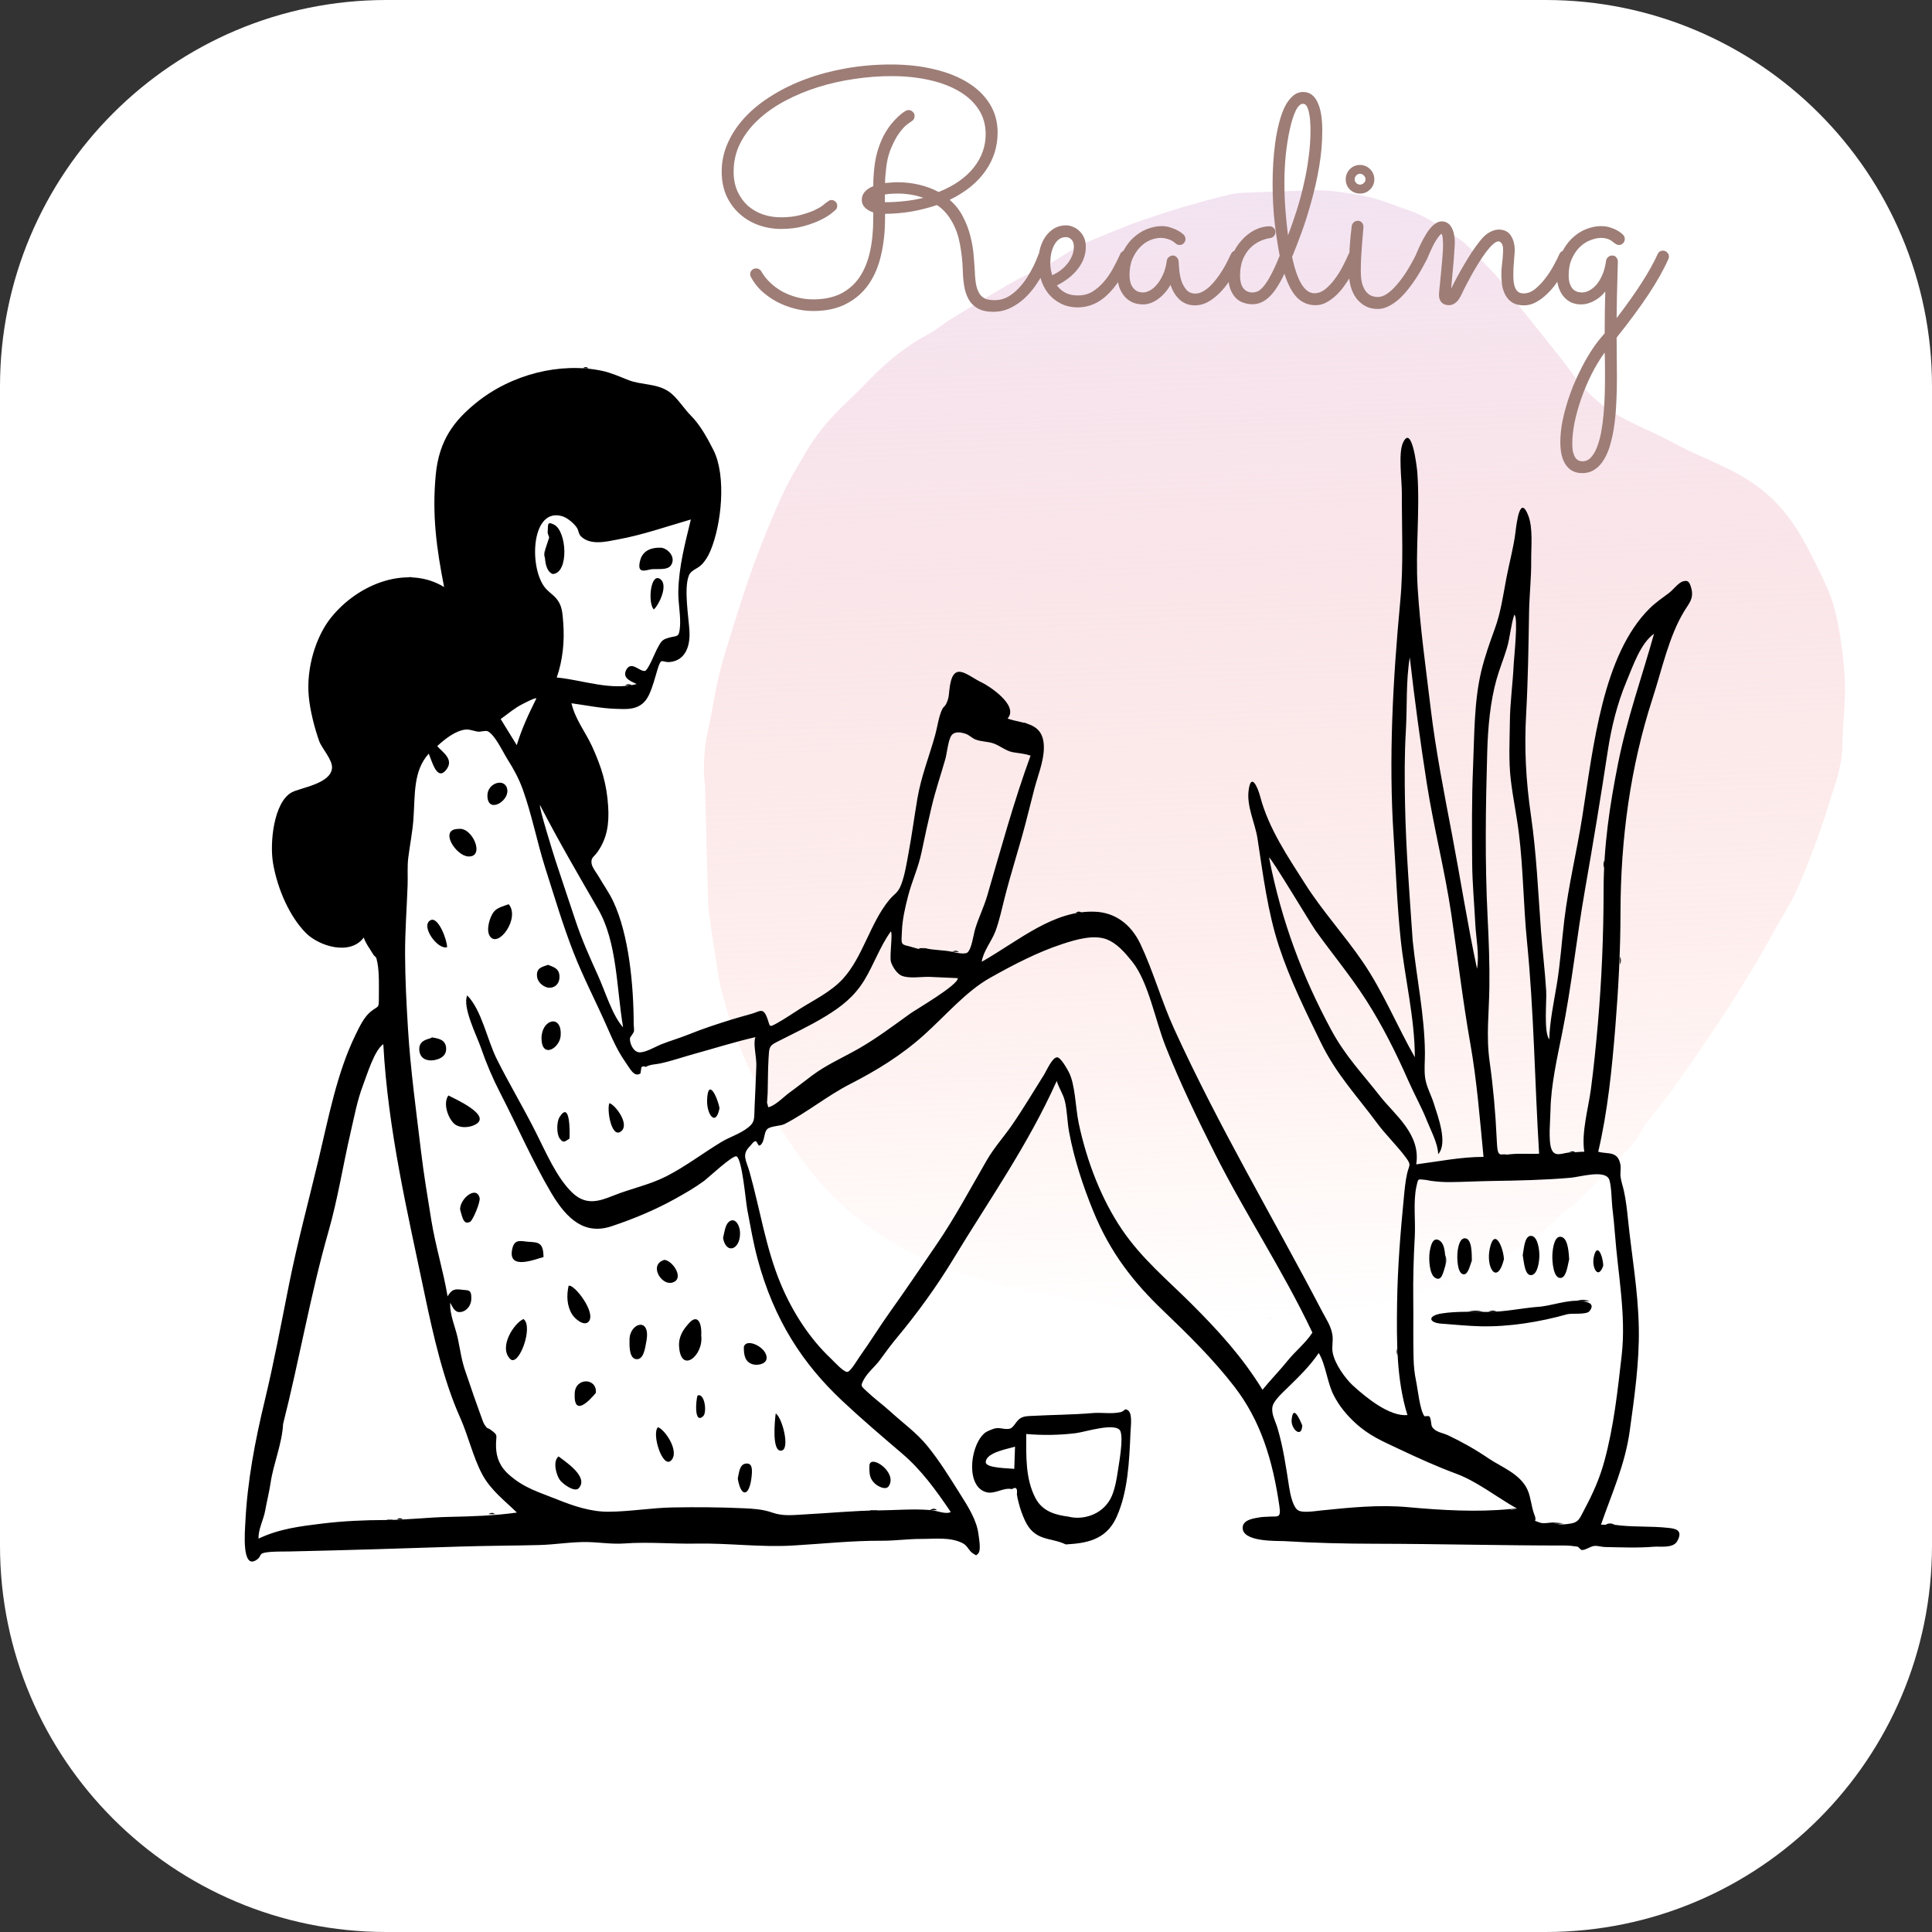 <svg width="300" height="300" viewBox="0 0 300 300" fill="none" xmlns="http://www.w3.org/2000/svg">
<rect x="0" y="0" width="300" height="300" fill="#333333" stroke="none"/>
<path d="M0 60C0 26.863 26.863 0 60 0H240C273.137 0 300 26.863 300 60V240C300 273.137 273.137 300 240 300H60C26.863 300 0 273.137 0 240V60Z" fill="white"/>
<path d="M171.565 202.608C218.212 211.456 241.833 189.665 241.945 189.038C243.228 187.992 244.524 186.959 245.736 185.781C247.665 183.908 249.542 181.941 251.414 179.97C252.337 178.999 253.237 177.98 254.077 176.89C254.68 176.106 255.119 175.107 255.714 174.312C257.083 172.486 258.558 170.793 259.889 168.924C262.277 165.565 264.627 162.156 266.925 158.691C268.781 155.892 270.567 153.01 272.33 150.109C273.555 148.093 274.691 145.984 275.864 143.914C276.84 142.19 277.903 140.535 278.761 138.716C279.775 136.565 280.655 134.301 281.51 132.033C282.391 129.698 283.251 127.339 283.974 124.918C284.841 122.019 286.019 119.25 286.061 115.988C286.096 113.341 286.401 110.699 286.473 108.051C286.558 104.938 286.221 101.862 285.745 98.817C285.333 96.188 284.764 93.608 283.729 91.291C282.636 88.848 281.456 86.463 280.196 84.163C278.683 81.401 276.89 78.979 274.724 77.029C272.701 75.207 270.509 73.864 268.227 72.748C266.094 71.705 263.925 70.786 261.783 69.769C260.555 69.186 259.358 68.49 258.134 67.89C256.149 66.916 254.135 66.042 252.168 65.013C249.101 63.408 246.371 61.145 244.098 57.949C242.618 55.868 241.016 53.935 239.452 51.959C237.912 50.014 236.338 48.116 234.806 46.16C234.164 45.339 233.645 44.347 232.98 43.563C231.996 42.404 230.944 41.341 229.899 40.273C228.865 39.217 227.887 38.003 226.74 37.218C224.203 35.481 221.683 33.675 218.868 32.704C216.423 31.861 214.038 30.818 211.5 30.36C208.878 29.887 206.275 29.456 203.626 29.552C200.229 29.676 196.832 29.778 193.436 29.918C192.601 29.952 191.755 30.005 190.936 30.205C188.73 30.742 186.529 31.331 184.336 31.961C182.586 32.463 180.848 33.042 179.11 33.613L179.049 33.633C177.782 34.049 176.513 34.467 175.262 34.959C173.084 35.816 170.914 36.717 168.749 37.63C165.791 38.879 163.185 41.211 160.183 42.364C158.585 42.978 157.052 43.914 155.523 44.805C152.9 46.333 150.294 47.916 147.698 49.523C146.49 50.27 145.363 51.262 144.128 51.907C141.639 53.208 139.325 54.909 137.14 56.9C135.348 58.532 133.68 60.394 131.906 62.06C129.426 64.39 127.075 66.892 125.22 70.091C123.892 72.381 122.493 74.63 121.372 77.088C119.787 80.561 118.343 84.155 116.999 87.797C115.742 91.202 114.667 94.723 113.566 98.221C112.844 100.515 112.125 102.823 111.573 105.191C110.929 107.948 110.526 110.799 109.91 113.569C109.418 115.783 109.261 118.015 109.319 120.289C109.334 120.901 109.468 121.508 109.484 122.12C109.645 128.09 109.779 134.061 109.955 140.031C109.986 141.096 110.15 142.159 110.296 143.212C110.552 145.054 110.832 146.891 111.122 148.725C111.364 150.255 111.539 151.819 111.911 153.295C112.98 157.536 114.331 161.627 116.101 165.454C117.266 167.975 118.474 170.464 119.71 172.925C120.095 173.692 120.64 174.319 121.103 175.021C122.04 176.44 122.77 177.669 123.915 179.275C137.451 198.25 156.183 199.691 171.565 202.608Z" fill="url(#paint0_linear_327_236)" fill-opacity="0.8"/>
<path fill-rule="evenodd" clip-rule="evenodd" d="M83.296 108.439C83.076 108.29 81.357 109.223 81.069 109.365C79.916 109.935 78.831 110.883 77.745 111.653C78.577 113.004 79.409 114.354 80.241 115.705C81.057 113.037 82.105 110.836 83.296 108.439ZM83.864 125.035C83.581 125.077 85.971 132.736 86.25 133.596C87.266 136.723 88.332 139.82 89.361 142.94C90.358 145.963 91.623 148.745 92.897 151.569C93.987 153.984 95.109 157.733 96.753 159.522C95.715 153.381 95.851 146.32 92.874 141.164C89.787 135.819 86.736 130.599 83.864 125.035ZM203.788 206.928C199.176 197.19 193.402 188.574 188.592 179.01C185.899 173.654 183.278 168.23 181.011 162.529C179.362 158.382 178.337 152.466 175.791 149.296C174.668 147.899 173.469 146.532 171.963 145.906C169.902 145.05 167.065 145.898 164.994 146.575C161.136 147.837 157.367 149.795 153.713 151.852C150.006 153.939 146.844 157.686 143.495 160.697C139.902 163.928 136.013 166.281 131.988 168.341C128.483 170.134 125.365 172.709 121.879 174.515C121.184 174.875 119.767 174.822 119.184 175.291C118.556 175.796 118.803 177.288 118.041 177.838C117.697 178.086 117.583 177.186 117.319 177.201C116.996 177.219 116.701 177.724 116.39 178.044C115.123 179.348 115.899 180.217 116.401 182.01C118.036 187.853 118.915 193.799 121.211 199.315C123.098 203.849 125.8 207.913 128.981 210.915C129.465 211.372 131.042 213.142 131.61 213.024C132.121 212.918 133.161 211.106 133.515 210.614C135.116 208.38 136.58 205.978 138.181 203.741C140.655 200.284 143.036 196.734 145.437 193.23C148.223 189.162 150.69 184.553 153.2 180.207C154.354 178.207 155.84 176.579 157.124 174.725C158.849 172.232 160.434 169.552 162.071 166.955C162.566 166.169 163.396 164.16 164.165 164.183C164.705 164.2 165.656 165.893 165.938 166.423C166.986 168.396 166.982 171.957 167.503 174.419C168.775 180.422 171.07 186.285 174.216 190.918C177.345 195.524 181.354 198.8 185.054 202.503C189.064 206.515 192.862 210.62 196.041 215.802C197.303 214.244 198.678 212.866 199.945 211.289C201.151 209.788 202.724 208.57 203.788 206.928ZM144.417 234.479C145.314 234.491 146.832 235.227 147.635 234.784C145.255 231.274 143.07 228.262 140.06 225.689C136.936 223.02 133.822 220.374 130.788 217.526C124.673 211.788 120.175 204.983 117.621 195.426C116.963 192.965 116.523 190.384 116.041 187.854C115.781 186.492 115.265 180.118 114.389 179.568C113.869 179.241 109.961 182.904 109.342 183.36C107.894 184.428 106.441 185.256 104.944 186.091C101.726 187.887 98.41 189.257 94.998 190.401C90.907 191.772 88.121 189.503 85.587 185.217C82.712 180.353 80.323 174.866 77.695 169.759C76.499 167.436 75.509 165.117 74.626 162.554C74.049 160.878 71.757 156.355 72.549 154.569C74.808 156.862 75.621 161.421 77.159 164.492C79.077 168.318 81.239 171.926 83.166 175.749C84.787 178.964 86.441 182.86 88.836 185.171C90.943 187.203 92.944 186.578 95.211 185.665C97.959 184.558 100.807 184.012 103.5 182.639C106.414 181.153 109.172 179.046 112.015 177.327C113.34 176.526 114.927 176.07 116.176 175.071C117.253 174.21 117.092 173.756 117.171 171.923C117.264 169.785 117.37 167.645 117.441 165.505C117.489 164.067 116.906 162.118 117.301 161.045C114.073 161.791 110.918 162.79 107.713 163.674C105.958 164.158 104.266 164.757 102.493 165.137C101.817 165.282 100.893 165.278 100.288 165.67C99.806 165.486 99.559 165.603 99.55 166.023C99.527 166.251 99.49 166.475 99.44 166.696C98.45 167.297 97.875 166.009 97.016 164.774C95.957 163.249 95.164 161.533 94.387 159.741C92.649 155.737 90.646 151.97 89.038 147.853C87.399 143.655 86.068 139.161 84.678 134.806C83.403 130.811 82.587 126.49 81.178 122.589C80.55 120.848 79.753 119.408 78.823 117.937C78.055 116.724 76.874 114.105 75.727 113.548C75.424 113.4 74.63 113.648 74.286 113.615C73.599 113.55 72.987 113.214 72.285 113.287C70.764 113.446 69.106 114.728 67.891 115.856C68.676 116.789 70.641 117.924 69.23 119.605C67.86 121.238 67.104 118.309 66.581 117.026C64.12 119.721 64.476 123.436 64.192 127.243C64.043 129.231 63.652 131.188 63.401 133.146C63.219 134.555 63.346 136.012 63.294 137.451C63.162 141.107 62.887 144.606 62.9 148.21C62.914 152.063 63.111 155.783 63.342 159.608C63.731 166.047 64.623 172.489 65.388 178.877C65.818 182.468 66.407 185.956 66.978 189.489C67.627 193.498 68.827 197.296 69.5 201.295C70.186 200.133 70.702 200.127 71.811 200.281C72.664 200.4 73.237 200.129 73.187 201.708C73.155 202.732 72.477 203.514 71.728 203.693C70.75 203.926 70.418 203.275 69.914 202.288C69.796 204.158 70.739 206.112 71.112 207.938C71.465 209.668 71.699 211.364 72.292 213.02C72.871 214.635 73.366 216.229 73.952 217.829C74.221 218.565 74.474 219.313 74.746 220.047C74.884 220.419 75.046 220.931 75.252 221.245C75.735 221.979 75.658 221.623 76.223 222.042C77.454 222.953 76.992 222.726 77.021 224.609C77.049 226.466 77.763 227.83 78.908 228.874C81.338 231.089 83.735 231.705 86.498 232.824C89.072 233.867 91.783 234.762 94.509 234.742C97.847 234.717 101.141 234.133 104.479 234.074C108.162 234.009 111.881 234.036 115.556 234.205C117.07 234.275 118.476 234.365 119.938 234.881C121.635 235.48 123.277 235.242 125.027 235.151C128.759 234.958 132.62 234.573 136.304 234.538C138.956 234.513 141.755 234.266 144.417 234.479ZM241.202 236.408C241.865 236.876 243.353 236.684 244.02 236.554C245.195 236.326 245.321 235.705 246.066 234.308C247.35 231.902 248.391 229.598 249.146 226.811C250.591 221.477 251.181 216.02 251.816 210.44C252.521 204.24 251.233 197.814 250.773 191.656C250.667 190.244 250.522 188.844 250.355 187.442C250.255 186.603 250.228 183.752 249.815 183.026C249.02 181.632 245.324 182.756 243.871 182.883C239.814 183.236 235.731 183.319 231.677 183.38C229.515 183.413 227.341 183.533 225.201 183.556C224.218 183.566 223.257 183.501 222.27 183.373C221.94 183.331 221.618 183.23 221.286 183.205C220.148 183.121 220.233 182.901 219.939 184.245C219.424 186.599 219.82 189.594 219.685 192.037C219.504 195.302 219.406 198.613 219.451 201.885C219.492 204.909 219.415 207.925 219.5 210.955C219.535 212.21 219.638 213.233 219.886 214.432C220.167 215.787 220.476 218.952 221.175 219.89C221.254 219.997 221.848 219.748 222.006 220.014C222.249 220.423 222.205 221.29 222.372 221.554C222.912 222.411 224.028 222.479 224.837 222.864C227.059 223.92 229.097 225.067 231.191 226.492C233.062 227.764 236.079 228.847 237.203 231.358C237.719 232.509 237.789 234.027 238.263 235.214C238.803 236.567 237.722 235.86 239.046 236.408C239.641 236.655 240.591 236.408 241.202 236.408ZM43.96 221.109C43.792 224.233 42.472 227.208 42.013 230.28C41.798 231.718 41.433 233.131 41.18 234.561C40.938 235.933 40.063 237.557 40.151 238.914C43.383 237.379 46.656 236.993 50.033 236.579C53.233 236.187 56.615 236.031 59.789 236.029C63.023 236.026 66.482 235.605 69.812 235.54C73.295 235.472 76.83 235.351 80.262 234.87C78.468 233.098 76.222 231.433 74.897 228.967C73.456 226.286 72.708 222.928 71.44 220.099C68.896 214.423 67.279 207.379 65.945 201.002C63.253 188.127 60.245 175.491 59.52 162.137C58.14 163.079 57.044 166.735 56.353 168.555C55.471 170.88 55.01 173.399 54.436 175.869C53.256 180.957 52.439 186.233 50.993 191.273C48.231 200.907 46.455 211.287 43.96 221.109ZM219.364 146.075C219.961 151.833 221.214 157.665 221.262 163.493C221.273 164.775 221.11 166.198 221.311 167.463C221.525 168.812 222.221 170.005 222.623 171.288C223.26 173.324 224.876 177.497 223.318 179.222C223.286 177.585 222.163 175.506 221.597 174.074C220.744 171.917 219.623 169.945 218.698 167.842C216.762 163.439 214.593 159.13 212.099 155.248C209.669 151.467 206.868 148.113 204.292 144.513C203.518 143.431 197.307 133.02 197.06 133.165C198.987 143.07 202.261 151.688 206.743 159.981C208.94 164.046 211.577 166.722 214.252 170.166C216.479 173.034 220.677 176.101 219.907 180.801C223.389 180.354 226.848 179.641 230.361 179.641C229.783 173.712 229.341 167.877 228.309 162.045C227.138 155.423 226.345 148.603 225.354 141.922C224.343 135.102 222.628 128.5 221.56 121.692C220.539 115.174 219.661 108.667 218.912 102.076C218.293 105.728 218.521 109.739 218.301 113.466C218.077 117.273 218.099 121.01 218.173 124.839C218.312 131.952 218.88 138.979 219.364 146.075ZM234.451 112.163C234.471 109.118 234.913 106.115 235.05 103.078C235.092 102.146 235.788 95.788 235.139 95.456C234.605 97.008 234.48 98.994 233.995 100.622C233.511 102.249 232.863 103.799 232.398 105.437C231.391 108.986 231.044 113.001 230.935 116.774C230.69 125.308 230.563 133.822 230.993 142.356C231.178 146.014 231.319 149.678 231.269 153.343C231.213 157.376 230.75 160.876 231.312 164.876C231.869 168.837 232.219 172.781 232.405 176.8C232.535 179.62 232.587 179.421 234.605 179.222C236.062 179.079 237.534 179.232 238.993 179.143C238.311 168.15 238.199 157.135 237.109 146.184C236.553 140.597 236.538 134.93 235.848 129.364C235.505 126.599 234.929 123.89 234.598 121.122C234.242 118.15 234.417 115.158 234.451 112.163ZM86.864 105.245C90.749 105.694 94.882 107.243 98.865 106.22C98.208 105.866 96.49 105.376 97.264 103.977C98.05 102.554 99.374 104.359 100.158 104.173C100.642 104.058 101.71 101.363 102.008 100.805C102.684 99.537 102.766 99.317 103.982 98.992C105.16 98.677 105.427 99.018 105.577 97.456C105.748 95.66 105.282 93.641 105.328 91.805C105.427 87.851 106.384 84.384 107.274 80.664C103.492 81.761 99.793 83.063 95.925 83.77C94.272 84.072 91.7 84.77 90.198 83.271C89.807 82.881 89.869 82.355 89.55 81.904C89.014 81.146 88.019 80.362 87.259 80.146C82.581 78.818 82.124 87.71 84.469 91.038C85.056 91.872 85.873 92.284 86.475 93.048C87.277 94.067 87.343 95.14 87.46 96.695C87.68 99.612 87.381 102.54 86.448 105.208L86.864 105.245ZM143.636 147.226C145.018 147.575 146.459 147.495 147.844 147.794C148.336 147.899 149.81 148.269 150.243 147.886C150.903 147.3 151.138 145.153 151.451 144.152C152 142.393 152.777 140.859 153.301 139.068C155.441 131.752 157.437 124.406 160.026 117.34C159.034 116.996 158.272 116.982 157.272 116.805C156.23 116.62 155.286 115.799 154.292 115.446C153.347 115.11 152.358 115.196 151.422 114.806C150.907 114.591 150.464 114.114 149.956 113.947C149.146 113.681 148.2 113.526 147.718 114.235C147.225 114.962 147.051 116.956 146.783 117.896C146.067 120.399 145.236 122.814 144.636 125.374C144.095 127.683 143.581 129.968 143.105 132.298C142.602 134.758 141.611 136.786 141.007 139.136C140.547 140.924 140.114 142.753 140.045 144.66C139.978 146.521 139.775 146.639 141.171 146.937C141.876 147.087 142.974 147.645 143.636 147.226ZM234.505 234.322C234.865 234.546 235.204 234.516 235.522 234.233C232.403 232.477 229.37 230.041 226.116 228.836C223.065 227.706 220.098 226.356 217.158 224.964C214.769 223.833 212.621 222.953 210.461 220.963C209.15 219.754 207.985 218.396 207.084 216.631C206.081 214.665 205.858 211.868 204.772 210.098C203.306 212.245 201.583 213.87 199.849 215.576C199.249 216.167 197.809 217.453 197.604 218.367C197.345 219.519 198.039 220.622 198.382 221.788C199.261 224.775 199.69 227.761 200.167 230.866C200.358 232.111 200.771 233.982 201.538 234.503C202.236 234.978 204.258 234.633 205.127 234.545C209.66 234.087 214.113 233.618 218.673 234.035C223.833 234.507 229.358 234.833 234.505 234.322ZM243.559 178.971C244.383 178.975 245.187 178.837 246.008 178.837C245.534 175.888 246.642 172.071 247.035 169.126C247.474 165.833 247.809 162.427 248.102 159.107C248.719 152.114 248.999 145.207 249.007 138.163C249.014 131.346 249.945 125.118 251.249 118.565C252.648 111.528 254.941 105.2 256.836 98.413C254.757 99.879 253.606 103.307 252.514 105.928C251.133 109.243 250.213 112.912 249.649 116.633C248.561 123.811 247.368 131.01 246.113 138.175C244.806 145.637 244.037 153.166 242.54 160.566C241.81 164.175 240.817 168.615 240.762 172.336C240.739 173.876 240.391 177.1 240.914 178.437C241.404 179.688 242.486 179.098 243.559 178.971ZM119.203 169.713C119.16 170.48 119.119 171.209 119.017 171.965C120.158 171.951 121.603 170.372 122.582 169.664C123.774 168.8 124.968 167.848 126.134 166.98C128.385 165.304 130.941 164.2 133.345 162.823C136.106 161.242 138.644 159.331 141.284 157.427C142.207 156.762 148.836 152.931 148.724 151.884C147.269 151.819 145.814 151.755 144.358 151.69C143.111 151.635 141.178 152.011 139.983 151.497C139.329 151.215 138.594 150.177 138.347 149.365C138.103 148.561 138.652 144.863 138.333 144.628C136.704 146.845 135.68 149.792 134.223 152.184C132.614 154.828 130.535 156.372 128.243 157.777C125.712 159.329 123.092 160.53 120.505 161.86C119.415 162.421 119.436 162.741 119.341 164.336C119.235 166.119 119.247 167.926 119.203 169.713ZM250.724 236.772C253.467 237.164 256.279 236.94 259.044 237.247C260.05 237.358 261.445 237.524 260.433 239.324C259.795 240.458 257.753 240.094 256.827 240.173C254.341 240.384 251.708 240.27 249.216 240.221C248.691 240.211 248.111 240.003 247.581 240.05C246.968 240.104 246.235 240.691 245.677 240.687C245.333 240.684 245.21 240.2 244.914 240.156C244.267 240.059 243.622 239.988 242.97 239.988C233.119 239.991 223.404 239.727 213.577 239.713C208.879 239.707 204.105 239.598 199.408 239.304C198.422 239.242 192.805 239.511 192.961 237.143C193.04 235.924 194.874 235.752 195.543 235.623C196.038 235.527 196.553 235.542 197.049 235.506C198.369 235.412 198.947 235.835 198.669 233.91C197.613 226.609 195.721 220.574 191.679 215.324C188.373 211.031 184.393 207.137 180.65 203.552C176.104 199.199 172.416 194.621 169.718 187.96C168.142 184.071 166.822 180.094 166.013 175.793C165.721 174.246 165.714 172.486 165.357 170.994C165.083 169.846 164.457 169.042 164.088 167.853C159.565 177.924 153.571 186.351 148.075 195.432C145.449 199.771 142.453 203.892 139.315 207.666C138.384 208.786 137.515 209.956 136.646 211.161C135.919 212.17 134.765 213.067 134.151 214.186C133.563 215.259 133.708 215.208 134.604 216.061C135.789 217.188 137.094 218.124 138.298 219.223C140.221 220.979 142.321 222.463 144.04 224.577C145.901 226.863 147.526 229.512 149.151 232.09C150.235 233.808 151.657 236.013 151.929 238.185C152.02 238.904 152.362 240.682 151.91 241.208C151.523 241.658 151.562 241.487 151.082 241.213C150.454 240.853 150.268 240.028 149.5 239.635C147.535 238.629 145.156 238.975 143.111 238.962C141.064 238.95 139.001 239.256 136.956 239.245C132.286 239.22 127.716 239.724 123.047 239.994C118.088 240.282 113.069 239.592 108.127 239.69C104.465 239.762 100.706 239.397 96.943 239.669C95.007 239.808 93.106 239.485 91.219 239.449C88.748 239.401 86.211 239.85 83.719 239.913C79.629 240.019 75.588 240.018 71.473 240.149C62.621 240.432 53.817 240.723 44.96 240.91C43.779 240.935 42.485 240.882 41.318 241.059C40.079 241.248 40.718 241.599 39.868 242.194C37.488 243.858 38.038 237.687 38.094 236.473C38.401 229.968 39.639 223.589 41.127 217.414C42.539 211.557 43.686 205.427 44.881 199.443C46.19 192.894 47.896 186.613 49.444 180.129C51.031 173.484 52.323 166.58 55.206 160.69C55.862 159.348 56.541 157.905 57.596 157.059C58.78 156.111 58.831 156.665 58.83 154.929C58.83 153.295 58.905 151.112 58.616 149.552C58.354 148.143 58.395 148.978 57.806 147.966C57.327 147.143 56.826 146.581 56.482 145.581C54.371 148.435 49.539 146.929 47.499 144.874C45.002 142.358 43.101 138.114 42.404 134.073C41.844 130.827 42.531 124.64 45.225 123.079C46.539 122.318 51.363 121.743 51.556 119.263C51.656 117.983 49.958 116.183 49.566 115.083C48.84 113.043 48.143 110.331 47.941 108.096C47.547 103.733 49.032 98.854 51.399 95.907C55.74 90.5 63.378 87.726 68.962 91.156C67.782 85.146 67.07 79.961 67.664 73.709C68.176 68.323 70.559 65.309 73.839 62.626C79.435 58.047 87.046 56.24 93.445 57.572C94.899 57.874 96.294 58.523 97.641 59.04C99.597 59.79 101.939 59.54 103.786 60.759C105.125 61.642 106.142 63.403 107.318 64.578C108.691 65.95 109.832 67.997 110.786 69.891C112.826 73.94 112.028 81.456 110.321 85.52C109.955 86.392 109.502 87.126 108.897 87.721C108.266 88.34 107.304 88.533 106.979 89.336C106.147 91.393 106.95 95.846 107.061 98.07C107.19 100.651 106.211 102.591 104.016 102.796C102.746 102.916 102.705 101.933 102.097 103.955C101.703 105.265 101.345 106.693 100.776 107.894C99.603 110.37 97.455 110.128 95.499 110.061C93.234 109.983 91.003 109.506 88.737 109.205C89.336 111.762 90.974 113.746 91.997 116.024C93.38 119.105 94.213 121.658 94.438 125.248C94.61 128.005 94.238 130.183 92.823 132.235C92.237 133.085 91.718 133.127 91.863 134.107C91.952 134.704 92.727 135.691 93.001 136.168C93.727 137.43 94.57 138.588 95.209 139.936C97.667 145.123 98.393 153.029 98.399 159.067C98.399 159.344 98.51 159.933 98.418 160.219C98.35 160.43 97.835 161.1 97.827 161.158C97.726 161.934 98.294 163.265 99.184 163.396C100.12 163.534 101.833 162.493 102.704 162.152C104.096 161.604 105.516 161.2 106.906 160.638C109.15 159.73 111.384 159.005 113.665 158.294C114.696 157.973 115.733 157.705 116.767 157.404C117.946 157.062 118.493 156.401 119.101 158C119.623 159.371 119.298 159.62 120.562 158.929C121.817 158.242 123.043 157.391 124.268 156.616C126.428 155.249 129.002 154.031 130.865 152.014C133.974 148.648 135.126 143.288 138.101 139.716C138.93 138.722 139.424 138.704 139.948 137.327C140.509 135.853 140.798 133.962 141.093 132.376C141.609 129.599 141.976 126.812 142.445 124.037C143.028 120.581 144.289 117.45 145.209 114.153C145.568 112.869 145.753 111.236 146.332 110.081C146.485 109.775 146.778 109.603 146.897 109.35C147.308 108.48 147.304 108.241 147.411 107.195C147.909 102.306 150.098 104.878 152.49 105.999C153.497 106.471 158.282 109.535 156.455 111.572C158.633 112.415 162.122 111.957 162.092 116.118C162.077 118.251 161.121 120.532 160.607 122.528C160.151 124.301 159.711 126.08 159.247 127.849C158.233 131.725 157.001 135.486 156.011 139.374C155.56 141.146 155.187 142.959 154.559 144.632C154.005 146.107 152.663 147.733 152.442 149.346C158.246 146.045 163.615 141.271 170.112 141.576C172.957 141.708 175.538 143.303 177.109 146.638C179.079 150.818 180.375 155.498 182.3 159.717C189.304 175.064 197.657 189.006 205.345 203.717C205.936 204.848 206.695 205.917 206.9 207.314C207.034 208.225 206.774 209.137 206.935 210.013C207.267 211.833 208.948 214.105 210.087 215.15C212.271 217.155 215.822 219.982 218.548 219.732C216.837 214.251 216.86 208.245 216.939 202.398C217.015 196.844 217.465 191.335 218 185.838C218.121 184.594 218.226 183.442 218.494 182.236C218.802 180.853 219.224 180.984 218.303 179.741C216.884 177.827 215.198 176.252 213.768 174.314C210.676 170.124 207.507 166.839 205.073 161.834C202.759 157.074 200.317 152.177 198.604 146.964C196.84 141.598 196.135 135.868 195.26 130.185C194.905 127.879 193.609 125.304 193.869 122.896C194.199 119.853 195.257 122.069 195.688 123.707C197.003 128.706 200.081 133.181 202.631 137.202C205.387 141.545 208.756 145.18 211.632 149.397C214.764 153.99 216.909 159.268 219.694 164.172C219.694 158.087 218.135 151.891 217.498 145.871C216.937 140.573 216.761 135.258 216.407 129.937C215.602 117.85 216.297 105.407 217.427 93.406C217.964 87.707 217.659 82.141 217.676 76.423C217.681 74.603 217.116 70.408 217.836 68.792C219.215 65.699 220.02 72.463 220.09 73.472C220.507 79.48 219.759 85.421 220.141 91.403C220.54 97.651 221.406 103.723 222.144 109.898C222.943 116.584 224.243 123.119 225.488 129.677C226.796 136.562 227.895 143.591 229.348 150.421C229.74 148.274 229.191 145.637 229.082 143.45C228.927 140.321 228.624 137.191 228.598 134.054C228.556 129.054 228.526 123.961 228.739 118.984C228.948 114.078 228.885 108.938 230.013 104.212C230.548 101.969 231.334 99.78 232.102 97.667C233.05 95.062 233.386 92.536 233.911 89.764C234.36 87.391 235.018 85.081 235.318 82.66C235.504 81.154 236.024 76.71 237.317 80.077C238.067 82.031 237.743 84.929 237.764 87.028C237.791 89.72 237.482 92.337 237.434 95.017C237.342 100.276 237.276 105.529 236.982 110.779C236.673 116.287 236.943 121.223 237.729 126.65C238.589 132.591 238.84 138.545 239.286 144.558C239.516 147.663 239.904 150.751 240.091 153.86C240.19 155.507 239.682 160.228 240.567 161.401C240.652 158.549 241.265 155.695 241.73 152.916C242.28 149.623 242.503 146.162 242.908 142.823C243.565 137.413 244.84 132.246 245.683 126.896C247.422 115.869 248.866 101.695 256.152 94.477C257.105 93.533 258.153 92.836 259.184 92.058C259.767 91.618 260.634 90.48 261.301 90.281C262.03 90.065 262.334 90.233 262.629 91.36C263.041 92.931 262.288 93.665 261.585 94.806C259.151 98.755 258.112 103.817 256.609 108.448C253.169 119.053 251.646 130.238 251.629 141.701C251.62 147.702 251.309 153.49 250.829 159.454C250.313 165.873 249.633 172.662 248.17 178.837C249.637 179.275 251.229 178.622 251.627 180.895C251.725 181.454 251.548 182.114 251.656 182.841C251.761 183.548 252.014 184.25 252.164 184.945C252.473 186.382 252.637 187.801 252.787 189.277C253.368 194.98 254.367 200.405 254.473 206.189C254.571 211.535 253.786 216.951 253.063 222.194C252.334 227.475 250.245 231.976 248.6 236.752C249.308 236.752 250.016 236.762 250.724 236.772Z" fill="black"/>
<path fill-rule="evenodd" clip-rule="evenodd" d="M157.613 224.632C156.833 224.926 153.067 225.481 153.067 227.057C153.068 228.002 156.829 227.984 157.495 228.087C157.535 226.935 157.574 225.784 157.613 224.632ZM165.928 235.507C168.098 236.057 171.044 235.283 172.432 232.732C173.08 231.54 173.388 229.726 173.599 228.304C173.801 226.948 174.423 223.564 174 222.293C173.48 220.732 168.493 222.364 167.04 222.543C164.507 222.855 161.887 222.891 159.351 222.671C159.351 226.162 159.217 229.564 160.757 232.568C161.868 234.736 163.954 235.247 165.928 235.507ZM165.491 239.818C163.133 238.667 160.657 239.415 159.121 236.039C158.731 235.183 158.403 234.262 158.168 233.311C158.052 232.894 157.963 232.467 157.899 232.03C158.019 231.089 157.76 230.824 157.124 231.234C155.874 230.91 154.503 232.054 153.186 231.716C149.992 230.899 150.573 224.799 152.716 222.688C153.139 222.27 153.562 222.154 154.047 221.948C155.115 221.494 155.693 222.001 156.67 221.872C157.46 221.768 157.677 220.664 158.526 220.178C159.081 219.86 159.852 219.885 160.437 219.852C163.493 219.685 166.56 219.687 169.636 219.421C171.071 219.297 172.62 219.6 174.026 219.273C174.684 219.12 174.59 218.536 175.213 219.048C175.858 219.579 175.579 221.541 175.547 222.323C175.359 226.846 175.156 231.698 173.339 235.653C171.676 239.271 168.404 239.641 165.491 239.818Z" fill="black"/>
<path fill-rule="evenodd" clip-rule="evenodd" d="M40.939 241.064C41.697 241.053 42.456 241.043 43.212 241.032C42.453 241.043 41.696 241.053 40.939 241.064Z" fill="black"/>
<path fill-rule="evenodd" clip-rule="evenodd" d="M251.633 144.614C251.632 143.642 251.63 142.671 251.629 141.701C251.63 142.673 251.632 143.644 251.633 144.614Z" fill="black"/>
<path fill-rule="evenodd" clip-rule="evenodd" d="M58.618 148.605C58.615 149.552 58.613 150.499 58.611 151.443C58.613 150.496 58.615 149.551 58.618 148.605Z" fill="black"/>
<path fill-rule="evenodd" clip-rule="evenodd" d="M121.69 239.991C122.294 239.993 122.897 239.994 123.498 239.996C122.894 239.995 122.292 239.993 121.69 239.991Z" fill="black"/>
<path fill-rule="evenodd" clip-rule="evenodd" d="M85.036 239.798C85.64 239.8 86.243 239.803 86.844 239.805C86.239 239.803 85.638 239.8 85.036 239.798Z" fill="black"/>
<path fill-rule="evenodd" clip-rule="evenodd" d="M217.019 200.482C216.993 201.121 216.966 201.76 216.939 202.398C216.966 201.758 216.993 201.12 217.019 200.482Z" fill="black"/>
<path fill-rule="evenodd" clip-rule="evenodd" d="M250.724 236.771C250.257 236.765 249.791 236.758 249.325 236.752C249.793 236.491 250.26 236.503 250.724 236.771Z" fill="black"/>
<path fill-rule="evenodd" clip-rule="evenodd" d="M209.306 239.599C209.641 239.593 209.976 239.586 210.307 239.579C209.972 239.585 209.639 239.592 209.306 239.599Z" fill="black"/>
<path fill-rule="evenodd" clip-rule="evenodd" d="M251.452 152.499C251.46 152.016 251.468 151.533 251.477 151.052C251.468 151.536 251.46 152.017 251.452 152.499Z" fill="black"/>
<path fill-rule="evenodd" clip-rule="evenodd" d="M220.141 91.403C220.113 90.905 220.086 90.407 220.058 89.911C220.086 90.409 220.113 90.906 220.141 91.403Z" fill="black"/>
<path fill-rule="evenodd" clip-rule="evenodd" d="M251.617 146.517C251.622 146.017 251.626 145.518 251.631 145.021C251.626 145.52 251.622 146.018 251.617 146.517Z" fill="black"/>
<path fill-rule="evenodd" clip-rule="evenodd" d="M146.324 238.981C146.622 238.987 146.919 238.992 147.214 238.997C146.916 238.991 146.62 238.986 146.324 238.981Z" fill="black"/>
<path fill-rule="evenodd" clip-rule="evenodd" d="M223.006 239.795C223.296 239.802 223.588 239.81 223.876 239.817C223.584 239.81 223.295 239.803 223.006 239.795Z" fill="black"/>
<path fill-rule="evenodd" clip-rule="evenodd" d="M254.44 204.686C254.419 204.248 254.398 203.81 254.377 203.373C254.398 203.811 254.419 204.248 254.44 204.686Z" fill="black"/>
<path fill-rule="evenodd" clip-rule="evenodd" d="M249.215 240.222C249.452 240.22 249.689 240.218 249.923 240.217C249.686 240.219 249.451 240.221 249.215 240.222Z" fill="black"/>
<path fill-rule="evenodd" clip-rule="evenodd" d="M216.941 239.814C217.176 239.807 217.41 239.8 217.642 239.793C217.407 239.8 217.174 239.807 216.941 239.814Z" fill="black"/>
<path fill-rule="evenodd" clip-rule="evenodd" d="M164.213 239.576C164.471 239.574 164.729 239.573 164.985 239.57C164.726 239.572 164.469 239.574 164.213 239.576Z" fill="black"/>
<path fill-rule="evenodd" clip-rule="evenodd" d="M104.667 239.575C104.913 239.577 105.158 239.58 105.401 239.582C105.155 239.58 104.911 239.578 104.667 239.575Z" fill="black"/>
<path fill-rule="evenodd" clip-rule="evenodd" d="M90.182 239.628C90.432 239.609 90.682 239.59 90.93 239.572C90.679 239.591 90.431 239.609 90.182 239.628Z" fill="black"/>
<path fill-rule="evenodd" clip-rule="evenodd" d="M159.533 112.458C159.16 112.415 158.788 112.373 158.415 112.33C158.788 112.364 159.183 112.07 159.533 112.458Z" fill="black"/>
<path fill-rule="evenodd" clip-rule="evenodd" d="M254.475 236.96C254.108 236.911 253.741 236.861 253.373 236.812C253.741 236.861 254.108 236.911 254.475 236.96Z" fill="black"/>
<path fill-rule="evenodd" clip-rule="evenodd" d="M228.859 115.473C228.834 115.902 228.809 116.331 228.785 116.759C228.81 116.33 228.834 115.901 228.859 115.473Z" fill="black"/>
<path fill-rule="evenodd" clip-rule="evenodd" d="M251.709 133.361C251.734 132.954 251.759 132.547 251.784 132.142C251.759 132.549 251.734 132.955 251.709 133.361Z" fill="black"/>
<path fill-rule="evenodd" clip-rule="evenodd" d="M228.713 122.128C228.686 122.557 228.66 122.985 228.633 123.412C228.66 122.983 228.686 122.556 228.713 122.128Z" fill="black"/>
<path fill-rule="evenodd" clip-rule="evenodd" d="M251.554 149.779C251.552 149.365 251.549 148.951 251.547 148.538C251.747 148.951 251.739 149.364 251.554 149.779Z" fill="black"/>
<path fill-rule="evenodd" clip-rule="evenodd" d="M217.024 209.222C217.021 209.637 217.019 210.052 217.015 210.465C216.81 210.047 216.851 209.634 217.024 209.222Z" fill="black"/>
<path fill-rule="evenodd" clip-rule="evenodd" d="M240.432 161.222C240.396 160.802 240.36 160.382 240.324 159.963C240.36 160.384 240.396 160.803 240.432 161.222Z" fill="black"/>
<path fill-rule="evenodd" clip-rule="evenodd" d="M46.606 122.68C46.363 123.109 46.031 122.815 45.742 122.868C46.03 122.805 46.318 122.743 46.606 122.68Z" fill="black"/>
<path fill-rule="evenodd" clip-rule="evenodd" d="M167.011 219.718C166.703 219.719 166.396 219.719 166.088 219.72C166.396 219.719 166.703 219.719 167.011 219.718Z" fill="black"/>
<path fill-rule="evenodd" clip-rule="evenodd" d="M216.158 124.443C216.187 124.792 216.216 125.141 216.244 125.488C216.216 125.139 216.187 124.791 216.158 124.443Z" fill="black"/>
<path fill-rule="evenodd" clip-rule="evenodd" d="M64.13 89.795C63.821 89.803 63.512 89.811 63.202 89.819C63.508 89.579 63.817 89.51 64.13 89.795Z" fill="black"/>
<path fill-rule="evenodd" clip-rule="evenodd" d="M228.705 128.163C228.685 128.529 228.665 128.894 228.645 129.259C228.665 128.893 228.685 128.528 228.705 128.163Z" fill="black"/>
<path fill-rule="evenodd" clip-rule="evenodd" d="M220.224 83.256C220.248 82.922 220.272 82.589 220.295 82.257C220.271 82.591 220.248 82.924 220.224 83.256Z" fill="black"/>
<path fill-rule="evenodd" clip-rule="evenodd" d="M217.794 82.211C217.769 82.573 217.745 82.935 217.721 83.295C217.745 82.933 217.769 82.572 217.794 82.211Z" fill="black"/>
<path fill-rule="evenodd" clip-rule="evenodd" d="M83.457 58.044C83.143 58.095 82.828 58.146 82.513 58.197C82.828 58.146 83.143 58.095 83.457 58.044Z" fill="black"/>
<path fill-rule="evenodd" clip-rule="evenodd" d="M60.728 90.082C60.405 90.126 60.082 90.171 59.76 90.215C60.082 90.171 60.405 90.126 60.728 90.082Z" fill="black"/>
<path fill-rule="evenodd" clip-rule="evenodd" d="M237.692 91.143C237.712 90.806 237.732 90.469 237.751 90.135C237.732 90.472 237.712 90.807 237.692 91.143Z" fill="black"/>
<path fill-rule="evenodd" clip-rule="evenodd" d="M50.129 146.696C50.315 146.7 50.5 146.703 50.684 146.707C50.497 146.703 50.313 146.7 50.129 146.696Z" fill="black"/>
<path fill-rule="evenodd" clip-rule="evenodd" d="M217.803 188.242C217.784 188.615 217.766 188.987 217.747 189.359C217.766 188.986 217.785 188.614 217.803 188.242Z" fill="black"/>
<path fill-rule="evenodd" clip-rule="evenodd" d="M236.775 115.702C236.768 115.343 236.76 114.984 236.753 114.625C236.761 114.985 236.768 115.343 236.775 115.702Z" fill="black"/>
<path fill-rule="evenodd" clip-rule="evenodd" d="M91.379 57.194C91.092 57.194 90.805 57.195 90.519 57.195C90.806 56.932 91.092 56.938 91.379 57.194Z" fill="black"/>
<path fill-rule="evenodd" clip-rule="evenodd" d="M167.968 141.747C167.653 141.758 167.339 141.769 167.025 141.779C167.334 141.488 167.648 141.481 167.968 141.747Z" fill="black"/>
<path fill-rule="evenodd" clip-rule="evenodd" d="M195.427 238.966C195.613 238.971 195.8 238.976 195.983 238.982C195.796 238.977 195.611 238.972 195.427 238.966Z" fill="black"/>
<path fill-rule="evenodd" clip-rule="evenodd" d="M202.441 239.403C202.627 239.394 202.813 239.385 202.996 239.377C202.81 239.386 202.625 239.394 202.441 239.403Z" fill="black"/>
<path fill-rule="evenodd" clip-rule="evenodd" d="M92.666 239.576C92.861 239.582 93.055 239.588 93.246 239.594C93.051 239.588 92.859 239.582 92.666 239.576Z" fill="black"/>
<path fill-rule="evenodd" clip-rule="evenodd" d="M254.279 200.529C254.251 200.174 254.223 199.818 254.196 199.465C254.223 199.821 254.251 200.175 254.279 200.529Z" fill="black"/>
<path fill-rule="evenodd" clip-rule="evenodd" d="M228.943 140.656C228.965 140.995 228.987 141.333 229.008 141.67C228.986 141.331 228.964 140.993 228.943 140.656Z" fill="black"/>
<path fill-rule="evenodd" clip-rule="evenodd" d="M238.693 134.845C238.663 134.486 238.633 134.127 238.603 133.769C238.633 134.128 238.663 134.486 238.693 134.845Z" fill="black"/>
<path fill-rule="evenodd" clip-rule="evenodd" d="M94.24 239.789C94.436 239.785 94.632 239.781 94.826 239.778C94.629 239.782 94.435 239.785 94.24 239.789Z" fill="black"/>
<path fill-rule="evenodd" clip-rule="evenodd" d="M165.491 239.818C165.682 239.806 165.872 239.795 166.06 239.784C165.869 239.795 165.68 239.806 165.491 239.818Z" fill="black"/>
<path fill-rule="evenodd" clip-rule="evenodd" d="M237.101 108.636C237.093 108.272 237.084 107.908 237.076 107.545C237.084 107.909 237.093 108.272 237.101 108.636Z" fill="black"/>
<path fill-rule="evenodd" clip-rule="evenodd" d="M75.688 240.027C75.879 240.025 76.07 240.023 76.258 240.021C76.067 240.024 75.878 240.025 75.688 240.027Z" fill="black"/>
<path fill-rule="evenodd" clip-rule="evenodd" d="M237.022 240.023C237.218 240.026 237.414 240.028 237.608 240.031C237.411 240.029 237.216 240.026 237.022 240.023Z" fill="black"/>
<path fill-rule="evenodd" clip-rule="evenodd" d="M241.259 239.992C241.448 240.01 241.638 240.028 241.825 240.046C241.634 240.028 241.447 240.01 241.259 239.992Z" fill="black"/>
<path fill-rule="evenodd" clip-rule="evenodd" d="M242.97 239.988C243.163 239.995 243.356 240.002 243.546 240.007C243.353 240 243.162 239.994 242.97 239.988Z" fill="black"/>
<path fill-rule="evenodd" clip-rule="evenodd" d="M251.757 136.286C251.744 135.929 251.731 135.571 251.719 135.214C251.732 135.572 251.744 135.929 251.757 136.286Z" fill="black"/>
<path fill-rule="evenodd" clip-rule="evenodd" d="M122.267 235.3C122.854 235.259 123.441 235.218 124.027 235.177C123.441 235.218 122.854 235.259 122.267 235.3Z" fill="black"/>
<path fill-rule="evenodd" clip-rule="evenodd" d="M86.864 105.245C87.373 105.304 87.883 105.363 88.392 105.422C87.882 105.363 87.373 105.304 86.864 105.245Z" fill="black"/>
<path fill-rule="evenodd" clip-rule="evenodd" d="M230.689 134.773C230.705 135.422 230.721 136.07 230.737 136.716C230.721 136.067 230.705 135.421 230.689 134.773Z" fill="black"/>
<path fill-rule="evenodd" clip-rule="evenodd" d="M241.202 236.408C241.734 236.451 242.265 236.494 242.797 236.537C242.262 236.569 241.719 236.772 241.202 236.408Z" fill="black"/>
<path fill-rule="evenodd" clip-rule="evenodd" d="M238.055 159.749C238.059 159.131 238.063 158.513 238.067 157.896C238.063 158.515 238.059 159.132 238.055 159.749Z" fill="black"/>
<path fill-rule="evenodd" clip-rule="evenodd" d="M236.694 179.173C237.16 179.181 237.627 179.189 238.093 179.197C237.627 179.189 237.16 179.181 236.694 179.173Z" fill="black"/>
<path fill-rule="evenodd" clip-rule="evenodd" d="M119.237 168.304C119.226 168.775 119.214 169.246 119.203 169.715C119.215 169.244 119.226 168.774 119.237 168.304Z" fill="black"/>
<path fill-rule="evenodd" clip-rule="evenodd" d="M244.459 148.354C244.44 148.823 244.421 149.292 244.402 149.758C244.422 149.289 244.441 148.822 244.459 148.354Z" fill="black"/>
<path fill-rule="evenodd" clip-rule="evenodd" d="M234.505 234.322C234.844 234.291 235.184 234.261 235.522 234.231C235.267 234.504 235.011 234.527 234.505 234.322Z" fill="black"/>
<path fill-rule="evenodd" clip-rule="evenodd" d="M232.233 173.035C232.257 173.54 232.28 174.045 232.303 174.549C232.28 174.044 232.257 173.539 232.233 173.035Z" fill="black"/>
<path fill-rule="evenodd" clip-rule="evenodd" d="M105.317 93.265C105.32 92.777 105.324 92.289 105.327 91.803C105.324 92.291 105.321 92.778 105.317 93.265Z" fill="black"/>
<path fill-rule="evenodd" clip-rule="evenodd" d="M232.644 179.275L233.909 179.238C233.492 179.507 233.07 179.517 232.644 179.275Z" fill="black"/>
<path fill-rule="evenodd" clip-rule="evenodd" d="M244.316 182.877C244.017 182.88 243.719 182.883 243.423 182.887C243.722 182.884 244.019 182.88 244.316 182.877Z" fill="black"/>
<path fill-rule="evenodd" clip-rule="evenodd" d="M135.065 234.516C135.478 234.523 135.891 234.53 136.304 234.537C135.888 234.815 135.475 234.854 135.065 234.516Z" fill="black"/>
<path fill-rule="evenodd" clip-rule="evenodd" d="M57.27 236.138C57.689 236.088 58.108 236.038 58.528 235.988C58.108 236.038 57.689 236.088 57.27 236.138Z" fill="black"/>
<path fill-rule="evenodd" clip-rule="evenodd" d="M230.834 138.936C230.855 139.443 230.875 139.951 230.896 140.456C230.875 139.948 230.855 139.442 230.834 138.936Z" fill="black"/>
<path fill-rule="evenodd" clip-rule="evenodd" d="M97.053 106.436C97.406 106.204 97.762 106.165 98.122 106.411C97.765 106.419 97.409 106.428 97.053 106.436Z" fill="black"/>
<path fill-rule="evenodd" clip-rule="evenodd" d="M219.276 144.793C219.305 145.221 219.335 145.649 219.364 146.076C219.334 145.647 219.305 145.22 219.276 144.793Z" fill="black"/>
<path fill-rule="evenodd" clip-rule="evenodd" d="M249.125 134.809C248.944 134.391 248.95 133.974 249.134 133.562C249.131 133.978 249.128 134.394 249.125 134.809Z" fill="black"/>
<path fill-rule="evenodd" clip-rule="evenodd" d="M230.892 120.276C230.892 120.699 230.893 121.123 230.893 121.545C230.892 121.121 230.892 120.698 230.892 120.276Z" fill="black"/>
<path fill-rule="evenodd" clip-rule="evenodd" d="M243.559 178.971C243.922 178.822 244.286 178.612 244.648 178.976C244.285 178.974 243.922 178.972 243.559 178.971Z" fill="black"/>
<path fill-rule="evenodd" clip-rule="evenodd" d="M126.027 235.108C126.393 235.063 126.759 235.017 127.124 234.972C126.759 235.017 126.393 235.063 126.027 235.108Z" fill="black"/>
<path fill-rule="evenodd" clip-rule="evenodd" d="M75.854 235.109C76.19 234.913 76.524 234.81 76.854 235.124C76.521 235.119 76.188 235.114 75.854 235.109Z" fill="black"/>
<path fill-rule="evenodd" clip-rule="evenodd" d="M144.417 234.479C144.776 234.27 145.133 234.155 145.487 234.493C145.13 234.488 144.774 234.484 144.417 234.479Z" fill="black"/>
<path fill-rule="evenodd" clip-rule="evenodd" d="M64.628 172.649C64.655 173.08 64.682 173.512 64.709 173.942C64.682 173.51 64.655 173.08 64.628 172.649Z" fill="black"/>
<path fill-rule="evenodd" clip-rule="evenodd" d="M147.844 147.793C148.196 147.622 148.548 147.533 148.894 147.819C148.544 147.81 148.194 147.802 147.844 147.793Z" fill="black"/>
<path fill-rule="evenodd" clip-rule="evenodd" d="M230.829 160.638C230.849 161.06 230.868 161.482 230.887 161.903C230.868 161.481 230.848 161.059 230.829 160.638Z" fill="black"/>
<path fill-rule="evenodd" clip-rule="evenodd" d="M64.4 122.58C64.371 122.919 64.342 123.259 64.313 123.597C64.342 123.257 64.371 122.918 64.4 122.58Z" fill="black"/>
<path fill-rule="evenodd" clip-rule="evenodd" d="M43.96 221.108C43.942 221.439 43.924 221.77 43.906 222.099C43.925 221.767 43.943 221.438 43.96 221.108Z" fill="black"/>
<path fill-rule="evenodd" clip-rule="evenodd" d="M238.211 162.87C238.192 162.529 238.172 162.187 238.152 161.846C238.172 162.189 238.192 162.53 238.211 162.87Z" fill="black"/>
<path fill-rule="evenodd" clip-rule="evenodd" d="M212.529 233.84C212.844 233.843 213.158 233.846 213.472 233.849C213.158 233.846 212.843 233.843 212.529 233.84Z" fill="black"/>
<path fill-rule="evenodd" clip-rule="evenodd" d="M119.118 171.214C119.177 171.463 119.236 171.712 119.294 171.961C118.902 172.088 118.844 171.838 119.118 171.214Z" fill="black"/>
<path fill-rule="evenodd" clip-rule="evenodd" d="M142.679 147.23C142.998 147.229 143.318 147.227 143.637 147.225C143.318 147.427 142.999 147.565 142.679 147.23Z" fill="black"/>
<path fill-rule="evenodd" clip-rule="evenodd" d="M64.807 174.692C64.818 175.069 64.829 175.447 64.839 175.822C64.828 175.445 64.817 175.068 64.807 174.692Z" fill="black"/>
<path fill-rule="evenodd" clip-rule="evenodd" d="M68.183 235.522C68.492 235.521 68.799 235.521 69.108 235.521C68.799 235.521 68.492 235.521 68.183 235.522Z" fill="black"/>
<path fill-rule="evenodd" clip-rule="evenodd" d="M220.051 178.668C220.062 179.016 220.074 179.363 220.085 179.708C220.074 179.36 220.063 179.014 220.051 178.668Z" fill="black"/>
<path fill-rule="evenodd" clip-rule="evenodd" d="M61.643 235.945C61.946 235.677 62.25 235.7 62.554 235.94C62.25 235.942 61.947 235.944 61.643 235.945Z" fill="black"/>
<path fill-rule="evenodd" clip-rule="evenodd" d="M69.62 117.728C69.636 118.083 69.652 118.437 69.669 118.79C69.653 118.435 69.636 118.081 69.62 117.728Z" fill="black"/>
<path fill-rule="evenodd" clip-rule="evenodd" d="M60.067 235.981C60.382 235.983 60.697 235.985 61.012 235.987C60.696 236.273 60.381 236.287 60.067 235.981Z" fill="black"/>
<path fill-rule="evenodd" clip-rule="evenodd" d="M234.451 112.163C234.454 111.803 234.456 111.443 234.458 111.083C234.456 111.444 234.454 111.803 234.451 112.163Z" fill="black"/>
<path fill-rule="evenodd" clip-rule="evenodd" d="M89.872 105.864C90.173 105.917 90.474 105.969 90.775 106.021C90.474 105.969 90.173 105.917 89.872 105.864Z" fill="black"/>
<path fill-rule="evenodd" clip-rule="evenodd" d="M63.288 136.948C63.292 137.284 63.296 137.621 63.3 137.955C63.297 137.618 63.292 137.283 63.288 136.948Z" fill="black"/>
<path fill-rule="evenodd" clip-rule="evenodd" d="M236.479 136.899C236.463 136.557 236.446 136.214 236.43 135.873C236.446 136.216 236.463 136.558 236.479 136.899Z" fill="black"/>
<path fill-rule="evenodd" clip-rule="evenodd" d="M166.217 235.58C166.589 235.625 166.961 235.67 167.332 235.715C166.961 235.67 166.589 235.625 166.217 235.58Z" fill="black"/>
<path fill-rule="evenodd" clip-rule="evenodd" d="M164.975 222.75C164.774 222.754 164.574 222.757 164.375 222.763C164.576 222.76 164.776 222.755 164.975 222.75Z" fill="black"/>
<path fill-rule="evenodd" clip-rule="evenodd" d="M164.992 235.384C165.304 235.425 165.616 235.466 165.928 235.507C165.616 235.466 165.304 235.425 164.992 235.384Z" fill="black"/>
<path fill-rule="evenodd" clip-rule="evenodd" d="M108.886 207.39C109.291 210.446 105.729 213.435 105.447 209.09C105.343 207.502 106.14 206.385 107.032 205.414C108.299 204.035 109.006 205.355 108.886 207.39Z" fill="black"/>
<path fill-rule="evenodd" clip-rule="evenodd" d="M69.621 170.103C70.46 170.56 76.871 173.346 73.541 174.747C72.659 175.118 71.327 175.173 70.563 174.52C69.643 173.734 68.716 171.413 69.621 170.103Z" fill="black"/>
<path fill-rule="evenodd" clip-rule="evenodd" d="M71.199 128.715C73.375 128.378 75.38 133.144 72.697 132.989C70.744 132.876 68.117 128.715 71.199 128.715Z" fill="black"/>
<path fill-rule="evenodd" clip-rule="evenodd" d="M78.983 140.4C80.8 142.514 77.432 147.245 76.095 145.414C75.412 144.479 76.042 142.464 76.606 141.681C77.184 140.878 78.213 140.727 78.983 140.4Z" fill="black"/>
<path fill-rule="evenodd" clip-rule="evenodd" d="M84.393 195.204C83.32 195.431 78.603 197.486 79.587 193.753C79.962 192.329 81.008 192.751 81.965 192.817C83.507 192.922 84.393 192.823 84.393 195.204Z" fill="black"/>
<path fill-rule="evenodd" clip-rule="evenodd" d="M81.286 204.82C82.892 205.965 80.544 212.376 79.213 211.012C77.366 209.12 79.892 205.396 81.286 204.82Z" fill="black"/>
<path fill-rule="evenodd" clip-rule="evenodd" d="M88.29 199.666C89.071 199.241 92.752 203.962 91.351 205.276C90.632 205.949 89.272 204.795 88.839 204.099C88.027 202.794 87.953 201.184 88.29 199.666Z" fill="black"/>
<path fill-rule="evenodd" clip-rule="evenodd" d="M67.051 161.076C67.849 161.25 69.227 161.306 69.278 162.801C69.324 164.116 68.088 164.541 67.218 164.644C66.315 164.751 65.12 164.412 65.103 162.898C65.085 161.266 67.022 161.364 67.051 161.076Z" fill="black"/>
<path fill-rule="evenodd" clip-rule="evenodd" d="M86.733 226.151C87.583 226.839 91.548 229.317 89.848 231.106C89.212 231.776 87.284 230.393 86.85 229.69C86.332 228.851 85.826 226.885 86.733 226.151Z" fill="black"/>
<path fill-rule="evenodd" clip-rule="evenodd" d="M97.755 208.175C97.632 205.441 101.092 204.353 100.375 208.234C100.172 209.328 99.977 210.989 98.962 211.053C97.763 211.128 97.719 209.236 97.755 208.175Z" fill="black"/>
<path fill-rule="evenodd" clip-rule="evenodd" d="M87.067 160.625C87.091 162.7 84.11 164.529 84.087 161.241C84.066 158.303 87.178 157.443 87.067 160.625Z" fill="black"/>
<path fill-rule="evenodd" clip-rule="evenodd" d="M85.098 149.822C85.833 150.137 86.809 150.3 86.873 151.544C86.942 152.861 86.025 153.447 85.199 153.373C84.522 153.313 83.52 152.644 83.397 151.665C83.217 150.228 84.269 150.134 85.098 149.822Z" fill="black"/>
<path fill-rule="evenodd" clip-rule="evenodd" d="M71.44 187.799C71.427 186.088 74 184.03 74.474 186.016C74.626 186.652 73.413 189.502 73.01 189.715C71.942 190.28 71.793 188.964 71.44 187.799Z" fill="black"/>
<path fill-rule="evenodd" clip-rule="evenodd" d="M92.522 216.288C91.653 217.325 89.045 220.24 89.24 216.327C89.364 213.828 92.751 213.958 92.522 216.288Z" fill="black"/>
<path fill-rule="evenodd" clip-rule="evenodd" d="M135.009 227.47C135.294 225.825 139.374 228.678 138.012 230.756C137.556 231.454 136.361 230.822 135.901 230.409C134.992 229.591 134.972 228.836 135.009 227.47Z" fill="black"/>
<path fill-rule="evenodd" clip-rule="evenodd" d="M112.277 192.257C112.436 191.523 112.613 190.227 113.138 189.759C114.087 188.912 114.914 190.189 114.914 191.535C114.914 194.047 112.771 194.839 112.277 192.257Z" fill="black"/>
<path fill-rule="evenodd" clip-rule="evenodd" d="M102.165 221.618C103.225 221.941 105.583 225.375 104.216 226.775C102.899 228.123 101.148 222.643 102.165 221.618Z" fill="black"/>
<path fill-rule="evenodd" clip-rule="evenodd" d="M103.174 195.629C104.536 195.774 106.408 198.715 104.291 199.183C102.635 199.548 100.709 196.35 103.174 195.629Z" fill="black"/>
<path fill-rule="evenodd" clip-rule="evenodd" d="M115.504 209.162C115.846 207.628 119.224 209.271 119.034 210.96C118.933 211.858 117.552 212.069 116.826 211.832C115.757 211.482 115.48 210.547 115.504 209.162Z" fill="black"/>
<path fill-rule="evenodd" clip-rule="evenodd" d="M75.687 123.483C75.712 121.499 78.57 120.691 78.779 122.69C78.968 124.495 75.651 126.417 75.687 123.483Z" fill="black"/>
<path fill-rule="evenodd" clip-rule="evenodd" d="M114.56 229.597C114.766 228.6 114.855 227.399 115.789 227.268C116.859 227.117 116.827 228.211 116.702 229.344C116.359 232.428 115.053 232.582 114.56 229.597Z" fill="black"/>
<path fill-rule="evenodd" clip-rule="evenodd" d="M69.425 147.079C67.935 147.527 65.206 143.701 66.874 142.88C68.049 142.3 69.425 145.924 69.425 147.079Z" fill="black"/>
<path fill-rule="evenodd" clip-rule="evenodd" d="M88.429 176.8C87.671 177.276 87.496 177.565 86.914 176.783C86.407 176.103 86.429 174.207 86.864 173.499C88.532 170.789 88.493 175.703 88.429 176.8Z" fill="black"/>
<path fill-rule="evenodd" clip-rule="evenodd" d="M94.616 171.302C95.407 171.436 97.757 174.408 96.533 175.59C95.034 177.037 94.186 172.503 94.616 171.302Z" fill="black"/>
<path fill-rule="evenodd" clip-rule="evenodd" d="M111.727 172.085C111.152 175.036 109.717 173.05 109.798 170.817C109.929 167.24 111.416 170.355 111.727 172.085Z" fill="black"/>
<path fill-rule="evenodd" clip-rule="evenodd" d="M120.451 219.489C121.424 220.026 122.744 224.983 121.355 225.249C119.795 225.547 120.314 220.521 120.451 219.489Z" fill="black"/>
<path fill-rule="evenodd" clip-rule="evenodd" d="M108.306 216.704C109.419 216.203 109.826 219.333 109.18 219.915C107.757 221.194 108.057 217.443 108.306 216.704Z" fill="black"/>
<path fill-rule="evenodd" clip-rule="evenodd" d="M97.755 208.175C97.741 208.591 97.727 209.006 97.712 209.419C97.726 209.003 97.74 208.589 97.755 208.175Z" fill="black"/>
<path fill-rule="evenodd" clip-rule="evenodd" d="M135.009 227.47C134.997 227.896 134.986 228.322 134.974 228.746C134.985 228.319 134.997 227.894 135.009 227.47Z" fill="black"/>
<path fill-rule="evenodd" clip-rule="evenodd" d="M115.504 209.162C115.498 209.524 115.492 209.885 115.485 210.244C115.491 209.882 115.498 209.522 115.504 209.162Z" fill="black"/>
<path fill-rule="evenodd" clip-rule="evenodd" d="M238.598 202.942C240.905 202.843 243.479 201.685 245.746 202.054C246.37 202.155 247.807 202.365 246.807 203.599C246.329 204.189 244.039 203.884 243.346 204.08C239.11 205.276 234.301 206.047 229.958 205.947C227.924 205.901 225.876 205.684 223.843 205.54C221.812 205.397 221.613 204.297 223.898 203.947C226.272 203.583 228.707 203.718 231.092 203.714C233.6 203.71 236.095 203.165 238.598 202.942Z" fill="black"/>
<path fill-rule="evenodd" clip-rule="evenodd" d="M243.663 195.53C243.441 196.373 243.246 198.308 242.395 198.435C241.203 198.612 241.006 195.884 241.05 194.886C241.103 193.682 241.428 191.681 242.551 192.098C243.499 192.45 243.594 194.566 243.663 195.53Z" fill="black"/>
<path fill-rule="evenodd" clip-rule="evenodd" d="M236.448 194.913C236.622 194.01 236.707 191.975 237.665 191.905C238.735 191.828 239.041 193.949 239.034 194.965C239.027 195.93 238.759 197.752 237.907 197.974C236.752 198.276 236.648 195.944 236.448 194.913Z" fill="black"/>
<path fill-rule="evenodd" clip-rule="evenodd" d="M224.431 196.532C224.085 197.617 223.855 199.111 222.782 198.371C221.953 197.799 221.837 195.492 221.993 194.436C222.156 193.341 222.499 192.086 223.442 192.578C224.53 193.146 224.42 195.337 224.431 196.532Z" fill="black"/>
<path fill-rule="evenodd" clip-rule="evenodd" d="M233.531 195.53C232.508 199.664 230.643 196.867 231.351 193.78C232.092 190.555 233.437 193.688 233.531 195.53Z" fill="black"/>
<path fill-rule="evenodd" clip-rule="evenodd" d="M228.548 195.735C228.264 196.463 227.961 198.033 227.196 197.867C226.257 197.664 226.227 195.256 226.33 194.359C226.42 193.574 226.684 192.265 227.47 192.282C228.605 192.307 228.529 194.792 228.548 195.735Z" fill="black"/>
<path fill-rule="evenodd" clip-rule="evenodd" d="M248.95 196.528C248.189 198.806 247.141 196.844 247.476 195.226C247.974 192.827 248.907 194.953 248.95 196.528Z" fill="black"/>
<path fill-rule="evenodd" clip-rule="evenodd" d="M230.303 203.717C229.472 203.713 228.64 203.709 227.809 203.705C228.641 203.496 229.473 203.414 230.303 203.717Z" fill="black"/>
<path fill-rule="evenodd" clip-rule="evenodd" d="M246.828 202.044C246.106 202.05 245.385 202.056 244.664 202.063C245.384 201.775 246.105 201.768 246.828 202.044Z" fill="black"/>
<path fill-rule="evenodd" clip-rule="evenodd" d="M238.598 202.942C238.02 202.993 237.443 203.045 236.866 203.097C237.444 203.045 238.021 202.993 238.598 202.942Z" fill="black"/>
<path fill-rule="evenodd" clip-rule="evenodd" d="M224.432 196.532C224.426 195.979 224.421 195.427 224.416 194.875C224.629 195.425 224.614 195.977 224.432 196.532Z" fill="black"/>
<path fill-rule="evenodd" clip-rule="evenodd" d="M228.956 205.936C229.291 205.939 229.626 205.943 229.958 205.947C229.622 205.943 229.289 205.939 228.956 205.936Z" fill="black"/>
<path fill-rule="evenodd" clip-rule="evenodd" d="M226.115 203.765C225.643 203.816 225.172 203.868 224.701 203.919C225.172 203.868 225.643 203.816 226.115 203.765Z" fill="black"/>
<path fill-rule="evenodd" clip-rule="evenodd" d="M232.489 203.71C232.023 203.711 231.558 203.712 231.092 203.714C231.558 203.452 232.023 203.445 232.489 203.71Z" fill="black"/>
<path fill-rule="evenodd" clip-rule="evenodd" d="M228.548 195.735C228.536 195.159 228.525 194.583 228.514 194.008C228.526 194.584 228.537 195.159 228.548 195.735Z" fill="black"/>
<path fill-rule="evenodd" clip-rule="evenodd" d="M221.993 194.436C221.991 194.998 221.988 195.559 221.985 196.119C221.988 195.557 221.99 194.996 221.993 194.436Z" fill="black"/>
<path fill-rule="evenodd" clip-rule="evenodd" d="M241.243 202.732C240.831 202.782 240.42 202.831 240.009 202.881C240.42 202.831 240.832 202.782 241.243 202.732Z" fill="black"/>
<path fill-rule="evenodd" clip-rule="evenodd" d="M248.95 196.528C248.936 196.037 248.923 195.547 248.91 195.057C248.923 195.548 248.936 196.038 248.95 196.528Z" fill="black"/>
<path fill-rule="evenodd" clip-rule="evenodd" d="M231.443 205.951C231.729 205.944 232.016 205.937 232.299 205.931C232.012 205.938 231.728 205.945 231.443 205.951Z" fill="black"/>
<path fill-rule="evenodd" clip-rule="evenodd" d="M243.663 195.53C243.638 195.177 243.612 194.825 243.587 194.473C243.613 194.826 243.638 195.178 243.663 195.53Z" fill="black"/>
<path fill-rule="evenodd" clip-rule="evenodd" d="M233.531 195.53C233.513 195.168 233.494 194.805 233.476 194.444C233.494 194.807 233.513 195.168 233.531 195.53Z" fill="black"/>
<path fill-rule="evenodd" clip-rule="evenodd" d="M85.819 89.131C84.693 88.737 84.481 86.626 84.662 85.33C84.868 84.705 85.073 84.081 85.278 83.456C85.198 83.225 85.118 82.994 85.038 82.763C85.141 81.476 84.877 80.917 85.987 81.438C88.047 82.407 88.376 89.032 85.819 89.131Z" fill="black"/>
<path fill-rule="evenodd" clip-rule="evenodd" d="M102.495 85.05C103.423 84.953 105.108 86.394 104.185 87.788C103.612 88.652 101.726 88.243 100.957 88.423C99.936 88.663 98.872 88.99 99.424 86.952C99.858 85.352 101.406 85.008 102.495 85.05Z" fill="black"/>
<path fill-rule="evenodd" clip-rule="evenodd" d="M101.518 94.636C100.575 93.628 100.996 89.037 102.431 89.863C103.907 90.713 102.305 93.973 101.518 94.636Z" fill="black"/>
<path fill-rule="evenodd" clip-rule="evenodd" d="M84.663 85.33C84.663 85.813 84.662 86.296 84.662 86.777C84.465 86.293 84.471 85.812 84.663 85.33Z" fill="black"/>
<path fill-rule="evenodd" clip-rule="evenodd" d="M85.819 89.13C86.011 89.123 86.204 89.116 86.394 89.11C86.2 89.118 86.01 89.124 85.819 89.13Z" fill="black"/>
<path fill-rule="evenodd" clip-rule="evenodd" d="M202.214 221.345C202.126 223.433 200.444 221.889 200.564 220.492C200.78 217.957 201.855 220.462 202.214 221.345Z" fill="black"/>
<path d="M141.091 17.093C141.335 17.093 141.547 17.182 141.726 17.361C141.921 17.524 142.019 17.744 142.019 18.02C142.019 18.379 141.864 18.647 141.555 18.826C141.506 18.859 141.286 19.013 140.896 19.29C140.521 19.567 140.106 20.014 139.651 20.633C139.195 21.251 138.755 22.073 138.332 23.099C137.909 24.108 137.641 25.361 137.527 26.858C137.494 27.119 137.47 27.379 137.453 27.64C137.453 27.9 137.445 28.16 137.429 28.421C137.722 28.388 138.023 28.364 138.332 28.348C138.658 28.315 139 28.299 139.358 28.299C140.53 28.299 141.661 28.429 142.751 28.689C143.842 28.95 144.843 29.324 145.754 29.812C148.114 28.869 149.921 27.615 151.174 26.053C152.427 24.49 153.054 22.749 153.054 20.828C153.054 19.396 152.696 18.126 151.98 17.02C151.264 15.896 150.254 14.953 148.952 14.188C147.667 13.422 146.12 12.837 144.314 12.43C142.523 12.023 140.554 11.819 138.406 11.819C136.534 11.819 134.621 11.966 132.668 12.259C130.731 12.536 128.851 12.959 127.029 13.528C125.222 14.098 123.521 14.806 121.926 15.652C120.331 16.499 118.939 17.475 117.751 18.582C116.563 19.672 115.627 20.893 114.944 22.244C114.26 23.595 113.918 25.06 113.918 26.639C113.918 27.811 114.122 28.844 114.529 29.739C114.935 30.618 115.473 31.359 116.14 31.961C116.823 32.547 117.605 32.995 118.484 33.304C119.363 33.597 120.282 33.743 121.242 33.743C122.382 33.743 123.383 33.629 124.245 33.401C125.108 33.173 125.832 32.929 126.418 32.669C127.004 32.392 127.444 32.14 127.737 31.912C128.046 31.668 128.217 31.53 128.249 31.497C128.363 31.416 128.493 31.326 128.64 31.229C128.786 31.115 128.941 31.058 129.104 31.058C129.348 31.058 129.559 31.147 129.739 31.326C129.918 31.489 130.007 31.701 130.007 31.961C130.007 32.221 129.918 32.433 129.739 32.596C129.706 32.628 129.494 32.807 129.104 33.133C128.729 33.442 128.184 33.776 127.468 34.134C126.752 34.492 125.873 34.817 124.831 35.11C123.806 35.403 122.626 35.55 121.291 35.55C120.054 35.55 118.874 35.346 117.751 34.94C116.644 34.533 115.668 33.947 114.822 33.182C113.975 32.417 113.3 31.489 112.795 30.398C112.307 29.292 112.063 28.038 112.063 26.639C112.063 25.092 112.38 23.611 113.015 22.195C113.65 20.763 114.545 19.428 115.7 18.191C116.856 16.954 118.239 15.839 119.851 14.847C121.462 13.838 123.236 12.975 125.173 12.259C127.126 11.543 129.218 10.989 131.447 10.599C133.677 10.208 135.98 10.013 138.357 10.013C140.782 10.013 143.003 10.257 145.022 10.745C147.056 11.217 148.806 11.909 150.271 12.82C151.736 13.716 152.875 14.822 153.689 16.141C154.503 17.443 154.909 18.924 154.909 20.584C154.909 22.781 154.275 24.775 153.005 26.565C151.752 28.356 149.905 29.845 147.463 31.033C148.358 31.798 149.058 32.693 149.563 33.719C150.084 34.728 150.466 35.753 150.71 36.795C150.971 37.837 151.133 38.829 151.198 39.773C151.28 40.717 151.337 41.507 151.369 42.142C151.402 43.069 151.483 43.826 151.614 44.412C151.76 44.982 151.955 45.429 152.199 45.755C152.46 46.08 152.769 46.308 153.127 46.438C153.502 46.552 153.949 46.609 154.47 46.609C155.202 46.609 155.878 46.438 156.496 46.097C157.115 45.739 157.668 45.299 158.156 44.778C158.661 44.258 159.1 43.696 159.475 43.094C159.865 42.475 160.191 41.906 160.451 41.385C160.712 40.848 160.907 40.408 161.037 40.066C161.184 39.708 161.257 39.521 161.257 39.505C161.42 39.098 161.705 38.895 162.112 38.895C162.388 38.895 162.608 38.992 162.771 39.188C162.95 39.367 163.039 39.578 163.039 39.822C163.039 39.904 163.023 40.009 162.99 40.14C162.974 40.205 162.877 40.457 162.697 40.897C162.535 41.32 162.291 41.84 161.965 42.459C161.64 43.061 161.233 43.712 160.744 44.412C160.256 45.112 159.686 45.763 159.035 46.365C158.401 46.951 157.676 47.44 156.863 47.83C156.065 48.221 155.178 48.416 154.201 48.416C153.339 48.416 152.614 48.278 152.029 48.001C151.459 47.724 150.987 47.325 150.613 46.805C150.254 46.268 149.986 45.625 149.807 44.876C149.644 44.111 149.546 43.24 149.514 42.264C149.498 41.857 149.473 41.377 149.441 40.823C149.408 40.254 149.343 39.66 149.245 39.041C149.164 38.406 149.042 37.755 148.879 37.088C148.716 36.421 148.489 35.77 148.196 35.135C147.903 34.5 147.536 33.898 147.097 33.328C146.657 32.758 146.12 32.262 145.486 31.839C144.232 32.262 142.93 32.596 141.579 32.84C140.245 33.068 138.861 33.19 137.429 33.206V33.938C137.429 35.94 137.225 37.82 136.819 39.578C136.428 41.32 135.785 42.842 134.89 44.144C133.995 45.429 132.839 46.438 131.423 47.171C130.007 47.92 128.282 48.294 126.247 48.294C125.238 48.294 124.237 48.156 123.244 47.879C122.268 47.618 121.348 47.252 120.486 46.78C119.639 46.308 118.874 45.755 118.191 45.12C117.523 44.469 116.994 43.769 116.604 43.02C116.522 42.89 116.482 42.744 116.482 42.581C116.482 42.353 116.563 42.15 116.726 41.971C116.905 41.775 117.133 41.678 117.409 41.678C117.767 41.678 118.036 41.832 118.215 42.142C118.573 42.776 119.037 43.362 119.607 43.899C120.176 44.437 120.811 44.9 121.511 45.291C122.227 45.665 122.984 45.958 123.781 46.17C124.595 46.382 125.417 46.487 126.247 46.487C127.924 46.487 129.356 46.194 130.544 45.608C131.732 45.006 132.701 44.16 133.449 43.069C134.198 41.963 134.743 40.644 135.085 39.114C135.427 37.568 135.598 35.843 135.598 33.938V32.986C135.061 32.807 134.629 32.555 134.304 32.23C133.978 31.904 133.816 31.505 133.816 31.033C133.816 30.561 133.97 30.146 134.28 29.788C134.589 29.43 135.028 29.137 135.598 28.909C135.598 28.535 135.606 28.169 135.622 27.811C135.639 27.436 135.663 27.07 135.696 26.712C135.793 25.54 135.972 24.49 136.233 23.562C136.509 22.635 136.827 21.821 137.185 21.121C137.559 20.421 137.942 19.827 138.332 19.339C138.723 18.851 139.089 18.452 139.431 18.143C139.773 17.817 140.058 17.581 140.285 17.435C140.513 17.288 140.643 17.207 140.676 17.19C140.79 17.125 140.928 17.093 141.091 17.093ZM143.386 30.716C143.109 30.634 142.841 30.553 142.58 30.472C142.32 30.39 142.035 30.325 141.726 30.276C141.433 30.211 141.099 30.162 140.725 30.13C140.367 30.081 139.952 30.057 139.48 30.057C138.633 30.057 137.942 30.105 137.405 30.203V30.227V31.399C138.397 31.399 139.415 31.342 140.456 31.229C141.514 31.115 142.491 30.944 143.386 30.716ZM164.114 44.315C164.455 44.786 164.895 45.169 165.432 45.462C165.969 45.739 166.628 45.877 167.409 45.877C168.207 45.877 168.931 45.69 169.582 45.315C170.233 44.925 170.827 44.42 171.364 43.802C171.902 43.183 172.382 42.492 172.805 41.727C173.228 40.962 173.611 40.197 173.952 39.432C174.034 39.253 174.148 39.122 174.294 39.041C174.441 38.943 174.603 38.895 174.782 38.895C175.059 38.895 175.279 38.992 175.442 39.188C175.621 39.383 175.71 39.594 175.71 39.822C175.71 39.904 175.702 39.977 175.686 40.042C175.669 40.091 175.645 40.148 175.613 40.213C174.489 42.687 173.261 44.55 171.926 45.804C170.608 47.057 169.11 47.7 167.434 47.732C166.36 47.732 165.432 47.521 164.651 47.098C163.869 46.691 163.226 46.162 162.722 45.511C162.217 44.843 161.843 44.095 161.599 43.265C161.355 42.435 161.233 41.605 161.233 40.774C161.233 39.944 161.33 39.179 161.526 38.48C161.737 37.78 162.03 37.169 162.405 36.648C162.795 36.128 163.251 35.721 163.772 35.428C164.309 35.135 164.895 34.988 165.53 34.988C165.904 34.988 166.27 35.07 166.628 35.232C167.003 35.379 167.336 35.599 167.629 35.892C167.922 36.168 168.158 36.51 168.337 36.917C168.516 37.324 168.606 37.788 168.606 38.309C168.606 38.976 168.492 39.602 168.264 40.188C168.036 40.774 167.719 41.32 167.312 41.824C166.921 42.329 166.449 42.793 165.896 43.216C165.342 43.639 164.748 44.005 164.114 44.315ZM163.381 42.727C163.886 42.516 164.341 42.247 164.748 41.922C165.171 41.596 165.53 41.238 165.822 40.848C166.115 40.457 166.343 40.05 166.506 39.627C166.669 39.188 166.75 38.748 166.75 38.309C166.75 37.82 166.628 37.454 166.384 37.21C166.14 36.95 165.855 36.819 165.53 36.819C165.09 36.819 164.716 36.941 164.406 37.185C164.097 37.43 163.845 37.747 163.65 38.138C163.454 38.528 163.308 38.968 163.21 39.456C163.129 39.928 163.088 40.4 163.088 40.872C163.088 41.165 163.113 41.474 163.161 41.8C163.226 42.125 163.3 42.435 163.381 42.727ZM192.849 40.188C192.784 40.319 192.645 40.595 192.434 41.019C192.239 41.425 191.978 41.898 191.653 42.435C191.343 42.972 190.977 43.533 190.554 44.119C190.131 44.705 189.659 45.242 189.138 45.73C188.617 46.219 188.056 46.626 187.453 46.951C186.851 47.26 186.216 47.415 185.549 47.415C184.605 47.415 183.808 47.114 183.156 46.512C182.522 45.91 182.058 45.153 181.765 44.241C181.211 45.169 180.552 45.91 179.787 46.463C179.022 47 178.257 47.269 177.492 47.269C176.89 47.269 176.345 47.163 175.857 46.951C175.368 46.723 174.953 46.414 174.612 46.023C174.27 45.617 174.001 45.145 173.806 44.607C173.627 44.07 173.537 43.484 173.537 42.85C173.537 41.58 173.749 40.465 174.172 39.505C174.612 38.528 175.165 37.715 175.832 37.063C176.5 36.412 177.232 35.924 178.03 35.599C178.843 35.273 179.625 35.11 180.373 35.11C180.878 35.11 181.342 35.184 181.765 35.33C182.188 35.46 182.546 35.607 182.839 35.77C183.148 35.932 183.384 36.087 183.547 36.233C183.71 36.364 183.799 36.437 183.816 36.453C183.995 36.665 184.084 36.884 184.084 37.112C184.084 37.356 183.995 37.576 183.816 37.772C183.637 37.95 183.425 38.04 183.181 38.04C182.92 38.04 182.701 37.95 182.522 37.772C182.489 37.739 182.416 37.682 182.302 37.601C182.188 37.503 182.033 37.405 181.838 37.308C181.643 37.21 181.407 37.129 181.13 37.063C180.87 36.982 180.569 36.941 180.227 36.941C179.722 36.941 179.185 37.055 178.615 37.283C178.046 37.511 177.525 37.869 177.053 38.357C176.581 38.829 176.182 39.432 175.857 40.164C175.547 40.88 175.393 41.735 175.393 42.727C175.393 43.037 175.425 43.354 175.49 43.68C175.556 43.989 175.669 44.274 175.832 44.534C175.995 44.795 176.215 45.006 176.491 45.169C176.768 45.332 177.11 45.413 177.517 45.413C177.81 45.413 178.143 45.315 178.518 45.12C178.908 44.925 179.275 44.624 179.616 44.217C179.975 43.81 180.292 43.297 180.569 42.679C180.862 42.06 181.065 41.328 181.179 40.481C181.211 40.254 181.317 40.066 181.496 39.92C181.675 39.757 181.887 39.676 182.131 39.676C182.359 39.676 182.554 39.765 182.717 39.944C182.896 40.123 182.994 40.327 183.01 40.555C183.026 40.864 183.059 41.303 183.108 41.873C183.156 42.426 183.262 42.98 183.425 43.533C183.604 44.087 183.864 44.567 184.206 44.974C184.548 45.38 185.02 45.584 185.622 45.584C186.013 45.584 186.395 45.478 186.77 45.267C187.16 45.055 187.535 44.778 187.893 44.437C188.267 44.078 188.617 43.68 188.943 43.24C189.284 42.785 189.594 42.329 189.87 41.873C190.147 41.417 190.391 40.978 190.603 40.555C190.814 40.132 190.993 39.765 191.14 39.456C191.221 39.277 191.335 39.139 191.482 39.041C191.644 38.943 191.815 38.895 191.994 38.895C192.271 38.895 192.491 39 192.654 39.212C192.833 39.407 192.922 39.619 192.922 39.847C192.922 39.961 192.898 40.075 192.849 40.188ZM200.637 39.895C201.434 43.655 202.59 45.535 204.104 45.535C204.69 45.535 205.251 45.324 205.788 44.9C206.325 44.461 206.822 43.932 207.278 43.313C207.75 42.679 208.165 42.011 208.523 41.312C208.881 40.612 209.174 40.001 209.402 39.48C209.564 39.09 209.849 38.895 210.256 38.895C210.517 38.895 210.736 38.992 210.915 39.188C211.094 39.383 211.184 39.594 211.184 39.822C211.184 39.953 211.159 40.066 211.111 40.164C210.997 40.441 210.826 40.815 210.598 41.287C210.386 41.743 210.118 42.239 209.792 42.776C209.483 43.297 209.133 43.834 208.742 44.388C208.352 44.941 207.92 45.438 207.448 45.877C206.976 46.316 206.472 46.683 205.935 46.976C205.414 47.252 204.861 47.391 204.275 47.391C203.184 47.391 202.248 47.016 201.467 46.268C200.686 45.503 200.01 44.249 199.441 42.508C198.659 44.168 197.87 45.372 197.072 46.121C196.275 46.87 195.412 47.244 194.485 47.244C193.996 47.244 193.524 47.163 193.069 47C192.613 46.853 192.214 46.601 191.872 46.243C191.531 45.885 191.254 45.429 191.042 44.876C190.831 44.306 190.725 43.615 190.725 42.801C190.725 41.678 190.92 40.644 191.311 39.7C191.701 38.756 192.206 37.95 192.824 37.283C193.443 36.6 194.127 36.071 194.875 35.696C195.64 35.322 196.397 35.135 197.146 35.135C197.39 35.135 197.601 35.224 197.781 35.403C197.96 35.566 198.049 35.778 198.049 36.038C198.049 36.266 197.976 36.469 197.829 36.648C197.683 36.828 197.488 36.933 197.243 36.966C196.755 37.031 196.234 37.185 195.681 37.43C195.128 37.674 194.615 38.032 194.143 38.504C193.687 38.96 193.305 39.546 192.995 40.262C192.702 40.978 192.556 41.832 192.556 42.825C192.556 43.639 192.719 44.274 193.044 44.73C193.386 45.185 193.874 45.413 194.509 45.413C194.769 45.413 195.046 45.348 195.339 45.218C195.632 45.071 195.941 44.795 196.267 44.388C196.609 43.981 196.975 43.403 197.365 42.654C197.772 41.906 198.22 40.921 198.708 39.7C198.432 38.268 198.179 36.616 197.951 34.744C197.724 32.872 197.61 30.781 197.61 28.47C197.61 27.461 197.642 26.411 197.707 25.32C197.772 24.213 197.878 23.139 198.025 22.098C198.171 21.04 198.366 20.039 198.611 19.095C198.855 18.151 199.148 17.321 199.489 16.605C199.848 15.888 200.263 15.327 200.735 14.92C201.207 14.497 201.744 14.285 202.346 14.285C202.883 14.285 203.339 14.432 203.713 14.725C204.087 15.018 204.389 15.425 204.616 15.945C204.861 16.466 205.04 17.093 205.154 17.825C205.267 18.558 205.324 19.363 205.324 20.242C205.324 22.13 205.162 24.018 204.836 25.906C204.511 27.794 204.104 29.601 203.615 31.326C203.143 33.051 202.639 34.647 202.102 36.111C201.565 37.576 201.076 38.838 200.637 39.895ZM203.493 20.218C203.493 19.811 203.477 19.371 203.445 18.899C203.428 18.427 203.371 17.988 203.274 17.581C203.192 17.158 203.078 16.808 202.932 16.531C202.785 16.255 202.59 16.116 202.346 16.116C201.939 16.116 201.557 16.474 201.198 17.19C200.857 17.907 200.556 18.851 200.295 20.023C200.035 21.178 199.823 22.496 199.66 23.977C199.514 25.442 199.441 26.924 199.441 28.421C199.441 29.853 199.498 31.285 199.612 32.718C199.725 34.15 199.856 35.428 200.002 36.551C200.474 35.297 200.922 34.012 201.345 32.693C201.768 31.359 202.134 30 202.444 28.616C202.769 27.233 203.021 25.841 203.2 24.441C203.396 23.025 203.493 21.617 203.493 20.218ZM213.406 27.835C213.406 28.453 213.186 28.982 212.746 29.422C212.323 29.845 211.802 30.057 211.184 30.057C210.565 30.057 210.036 29.845 209.597 29.422C209.174 28.982 208.962 28.453 208.962 27.835C208.962 27.526 209.019 27.241 209.133 26.98C209.247 26.704 209.402 26.468 209.597 26.273C209.808 26.061 210.044 25.898 210.305 25.784C210.582 25.67 210.875 25.613 211.184 25.613C211.493 25.613 211.778 25.67 212.038 25.784C212.315 25.898 212.551 26.061 212.746 26.273C212.958 26.468 213.121 26.704 213.235 26.98C213.349 27.241 213.406 27.526 213.406 27.835ZM209.45 42.142C209.45 39.798 209.597 37.462 209.89 35.135C209.922 34.907 210.02 34.712 210.183 34.549C210.362 34.37 210.59 34.28 210.866 34.28C211.111 34.28 211.314 34.378 211.477 34.573C211.64 34.752 211.721 34.964 211.721 35.208C211.721 35.306 211.697 35.599 211.648 36.087C211.615 36.575 211.566 37.161 211.501 37.845C211.452 38.512 211.404 39.228 211.355 39.993C211.322 40.742 211.306 41.434 211.306 42.068C211.306 42.931 211.387 43.631 211.55 44.168C211.729 44.689 211.949 45.096 212.209 45.389C212.486 45.682 212.771 45.877 213.064 45.975C213.373 46.072 213.666 46.121 213.943 46.121C214.398 46.121 214.87 45.958 215.359 45.633C215.847 45.307 216.343 44.852 216.848 44.266C217.369 43.68 217.89 42.98 218.41 42.166C218.931 41.336 219.444 40.416 219.948 39.407C220.03 39.245 220.144 39.122 220.29 39.041C220.437 38.943 220.6 38.895 220.779 38.895C221.039 38.895 221.251 38.992 221.413 39.188C221.592 39.383 221.682 39.594 221.682 39.822C221.682 39.985 221.649 40.123 221.584 40.237C221.389 40.612 221.145 41.067 220.852 41.605C220.559 42.142 220.225 42.695 219.851 43.265C219.476 43.834 219.061 44.404 218.606 44.974C218.166 45.527 217.694 46.032 217.19 46.487C216.685 46.927 216.156 47.285 215.603 47.562C215.049 47.838 214.488 47.977 213.918 47.977C213.186 47.977 212.543 47.822 211.989 47.513C211.436 47.203 210.964 46.788 210.573 46.268C210.199 45.747 209.914 45.136 209.719 44.437C209.54 43.72 209.45 42.955 209.45 42.142ZM212.038 27.835C212.038 27.607 211.949 27.412 211.77 27.249C211.607 27.07 211.412 26.98 211.184 26.98C210.956 26.98 210.761 27.07 210.598 27.249C210.435 27.412 210.354 27.607 210.354 27.835C210.354 28.063 210.435 28.258 210.598 28.421C210.761 28.584 210.956 28.665 211.184 28.665C211.412 28.665 211.607 28.584 211.77 28.421C211.949 28.258 212.038 28.063 212.038 27.835ZM225.344 44.803C225.604 44.266 225.906 43.68 226.247 43.045C226.589 42.394 226.955 41.743 227.346 41.092C227.737 40.425 228.143 39.765 228.567 39.114C229.006 38.463 229.462 37.845 229.934 37.259C230.406 36.689 230.878 36.282 231.35 36.038C231.838 35.778 232.294 35.648 232.717 35.648C233.563 35.648 234.19 35.957 234.597 36.575C235.004 37.194 235.207 37.959 235.207 38.87C235.207 39.082 235.191 39.342 235.158 39.651C235.142 39.944 235.118 40.262 235.085 40.603C235.069 40.945 235.044 41.295 235.012 41.653C234.996 41.995 234.988 42.321 234.988 42.63C234.988 43.02 235.004 43.395 235.036 43.753C235.085 44.111 235.167 44.428 235.281 44.705C235.394 44.965 235.557 45.177 235.769 45.34C235.98 45.486 236.257 45.56 236.599 45.56C237.217 45.56 237.82 45.324 238.406 44.852C238.991 44.363 239.529 43.794 240.017 43.143C240.521 42.475 240.953 41.8 241.311 41.116C241.685 40.433 241.962 39.879 242.141 39.456C242.222 39.277 242.336 39.139 242.483 39.041C242.645 38.943 242.816 38.895 242.995 38.895C243.272 38.895 243.492 39 243.655 39.212C243.834 39.407 243.923 39.619 243.923 39.847C243.923 39.961 243.899 40.075 243.85 40.188C243.785 40.319 243.655 40.587 243.459 40.994C243.264 41.401 243.003 41.873 242.678 42.41C242.369 42.931 242.003 43.492 241.579 44.095C241.156 44.681 240.684 45.218 240.163 45.706C239.659 46.194 239.105 46.601 238.503 46.927C237.917 47.252 237.299 47.415 236.648 47.415C235.915 47.415 235.321 47.277 234.865 47C234.41 46.707 234.052 46.333 233.791 45.877C233.531 45.405 233.352 44.892 233.254 44.339C233.173 43.769 233.132 43.2 233.132 42.63C233.132 42.386 233.14 42.109 233.156 41.8C233.189 41.491 233.222 41.165 233.254 40.823C233.303 40.481 233.336 40.14 233.352 39.798C233.384 39.456 233.401 39.13 233.401 38.821C233.401 38.3 233.319 37.95 233.156 37.772C232.994 37.576 232.847 37.478 232.717 37.478C232.457 37.478 232.156 37.633 231.814 37.942C231.488 38.235 231.138 38.626 230.764 39.114C230.406 39.602 230.031 40.156 229.641 40.774C229.267 41.377 228.908 41.979 228.567 42.581C228.241 43.183 227.932 43.761 227.639 44.315C227.362 44.852 227.142 45.299 226.98 45.657C226.654 46.341 226.329 46.797 226.003 47.024C225.678 47.269 225.344 47.391 225.002 47.391C224.53 47.391 224.148 47.252 223.855 46.976C223.578 46.683 223.44 46.276 223.44 45.755C223.44 45.641 223.456 45.421 223.489 45.096C223.521 44.754 223.562 44.355 223.611 43.899C223.659 43.427 223.708 42.923 223.757 42.386C223.806 41.849 223.855 41.32 223.904 40.799C223.952 40.262 223.993 39.765 224.026 39.31C224.058 38.854 224.074 38.471 224.074 38.162C224.074 37.755 224.058 37.365 224.026 36.99C223.993 36.616 223.928 36.388 223.83 36.307C223.684 36.355 223.423 36.665 223.049 37.234C222.675 37.788 222.195 38.773 221.609 40.188C221.527 40.367 221.405 40.506 221.242 40.603C221.08 40.701 220.909 40.75 220.73 40.75C220.453 40.75 220.233 40.66 220.071 40.481C219.908 40.286 219.826 40.066 219.826 39.822C219.826 39.708 219.851 39.586 219.9 39.456C220.632 37.715 221.316 36.437 221.95 35.623C222.601 34.793 223.244 34.378 223.879 34.378C224.253 34.378 224.571 34.476 224.831 34.671C225.092 34.85 225.295 35.094 225.442 35.403C225.604 35.713 225.718 36.054 225.783 36.429C225.865 36.803 225.906 37.185 225.906 37.576C225.906 37.869 225.881 38.325 225.832 38.943C225.8 39.562 225.751 40.229 225.686 40.945C225.621 41.645 225.556 42.345 225.49 43.045C225.442 43.745 225.393 44.331 225.344 44.803ZM251.028 49.393C254.087 45.405 256.211 42.093 257.4 39.456C257.481 39.277 257.587 39.147 257.717 39.065C257.864 38.968 258.026 38.919 258.205 38.919C258.482 38.919 258.71 39.017 258.889 39.212C259.068 39.391 259.157 39.602 259.157 39.847C259.157 39.961 259.133 40.075 259.084 40.188C258.368 41.816 257.351 43.631 256.032 45.633C254.714 47.635 253.046 49.897 251.028 52.42C251.028 53.445 251.036 54.471 251.052 55.496C251.068 56.522 251.076 57.645 251.076 58.865C251.076 60.086 251.044 61.29 250.979 62.478C250.93 63.683 250.832 64.822 250.686 65.897C250.539 66.987 250.336 67.988 250.075 68.899C249.831 69.827 249.506 70.625 249.099 71.292C248.708 71.976 248.228 72.505 247.658 72.879C247.105 73.269 246.446 73.465 245.681 73.465C244.59 73.465 243.752 73.05 243.166 72.22C242.58 71.39 242.287 70.21 242.287 68.68C242.287 67.866 242.361 66.979 242.507 66.019C242.67 65.075 242.898 64.098 243.191 63.089C243.484 62.08 243.834 61.054 244.24 60.013C244.664 58.987 245.128 57.986 245.632 57.01C246.137 56.033 246.682 55.097 247.268 54.202C247.87 53.307 248.505 52.493 249.172 51.761C249.188 50.621 249.197 49.49 249.197 48.367C249.213 47.244 249.237 46.211 249.27 45.267C248.781 45.885 248.196 46.373 247.512 46.731C246.845 47.09 246.177 47.269 245.51 47.269C244.94 47.269 244.419 47.163 243.947 46.951C243.492 46.723 243.101 46.414 242.776 46.023C242.45 45.617 242.198 45.145 242.019 44.607C241.84 44.07 241.75 43.484 241.75 42.85C241.75 41.58 241.962 40.465 242.385 39.505C242.824 38.528 243.378 37.715 244.045 37.063C244.712 36.412 245.445 35.924 246.242 35.599C247.056 35.273 247.837 35.11 248.586 35.11C249.091 35.11 249.555 35.175 249.978 35.306C250.401 35.436 250.759 35.582 251.052 35.745C251.361 35.908 251.597 36.062 251.76 36.209C251.923 36.355 252.012 36.437 252.029 36.453C252.208 36.648 252.297 36.868 252.297 37.112C252.297 37.356 252.208 37.576 252.029 37.772C251.85 37.95 251.638 38.04 251.394 38.04C251.166 38.04 250.946 37.95 250.735 37.772C250.669 37.723 250.58 37.658 250.466 37.576C250.368 37.478 250.23 37.381 250.051 37.283C249.888 37.185 249.685 37.104 249.441 37.039C249.213 36.974 248.936 36.941 248.611 36.941C248.122 36.941 247.585 37.055 246.999 37.283C246.413 37.495 245.868 37.837 245.364 38.309C244.859 38.781 244.436 39.391 244.094 40.14C243.752 40.872 243.581 41.759 243.581 42.801C243.581 43.582 243.752 44.217 244.094 44.705C244.436 45.177 244.965 45.413 245.681 45.413C246.023 45.413 246.381 45.315 246.755 45.12C247.146 44.925 247.52 44.624 247.878 44.217C248.236 43.81 248.545 43.297 248.806 42.679C249.083 42.06 249.278 41.328 249.392 40.481C249.424 40.254 249.53 40.066 249.709 39.92C249.888 39.757 250.1 39.676 250.344 39.676C250.621 39.676 250.832 39.773 250.979 39.969C251.142 40.164 251.223 40.384 251.223 40.628C251.223 40.644 251.215 40.897 251.198 41.385C251.182 41.857 251.166 42.492 251.15 43.289C251.133 44.087 251.109 45.014 251.076 46.072C251.06 47.114 251.044 48.221 251.028 49.393ZM249.172 54.739C248.407 55.797 247.715 56.945 247.097 58.182C246.478 59.435 245.949 60.696 245.51 61.966C245.071 63.235 244.729 64.464 244.485 65.652C244.257 66.857 244.143 67.931 244.143 68.875C244.143 69.477 244.192 69.957 244.289 70.315C244.403 70.674 244.533 70.95 244.68 71.145C244.843 71.341 245.014 71.471 245.193 71.536C245.388 71.601 245.567 71.634 245.73 71.634C246.234 71.634 246.674 71.43 247.048 71.023C247.422 70.617 247.74 70.071 248 69.388C248.261 68.72 248.472 67.947 248.635 67.068C248.798 66.189 248.92 65.278 249.001 64.334C249.083 63.406 249.14 62.478 249.172 61.551C249.205 60.623 249.221 59.769 249.221 58.987C249.221 58.287 249.221 57.588 249.221 56.888C249.221 56.188 249.205 55.472 249.172 54.739Z" fill="#9E7D77"/>
<defs>
<linearGradient id="paint0_linear_327_236" x1="196.473" y1="29.801" x2="202.563" y2="204.453" gradientUnits="userSpaceOnUse">
<stop stop-color="#ECD9F3"/>
<stop offset="0" stop-color="#F0DDEF"/>
<stop offset="1" stop-color="#FFB5A7" stop-opacity="0"/>
<stop offset="1" stop-color="#F1DFEE"/>
</linearGradient>
</defs>
</svg>

